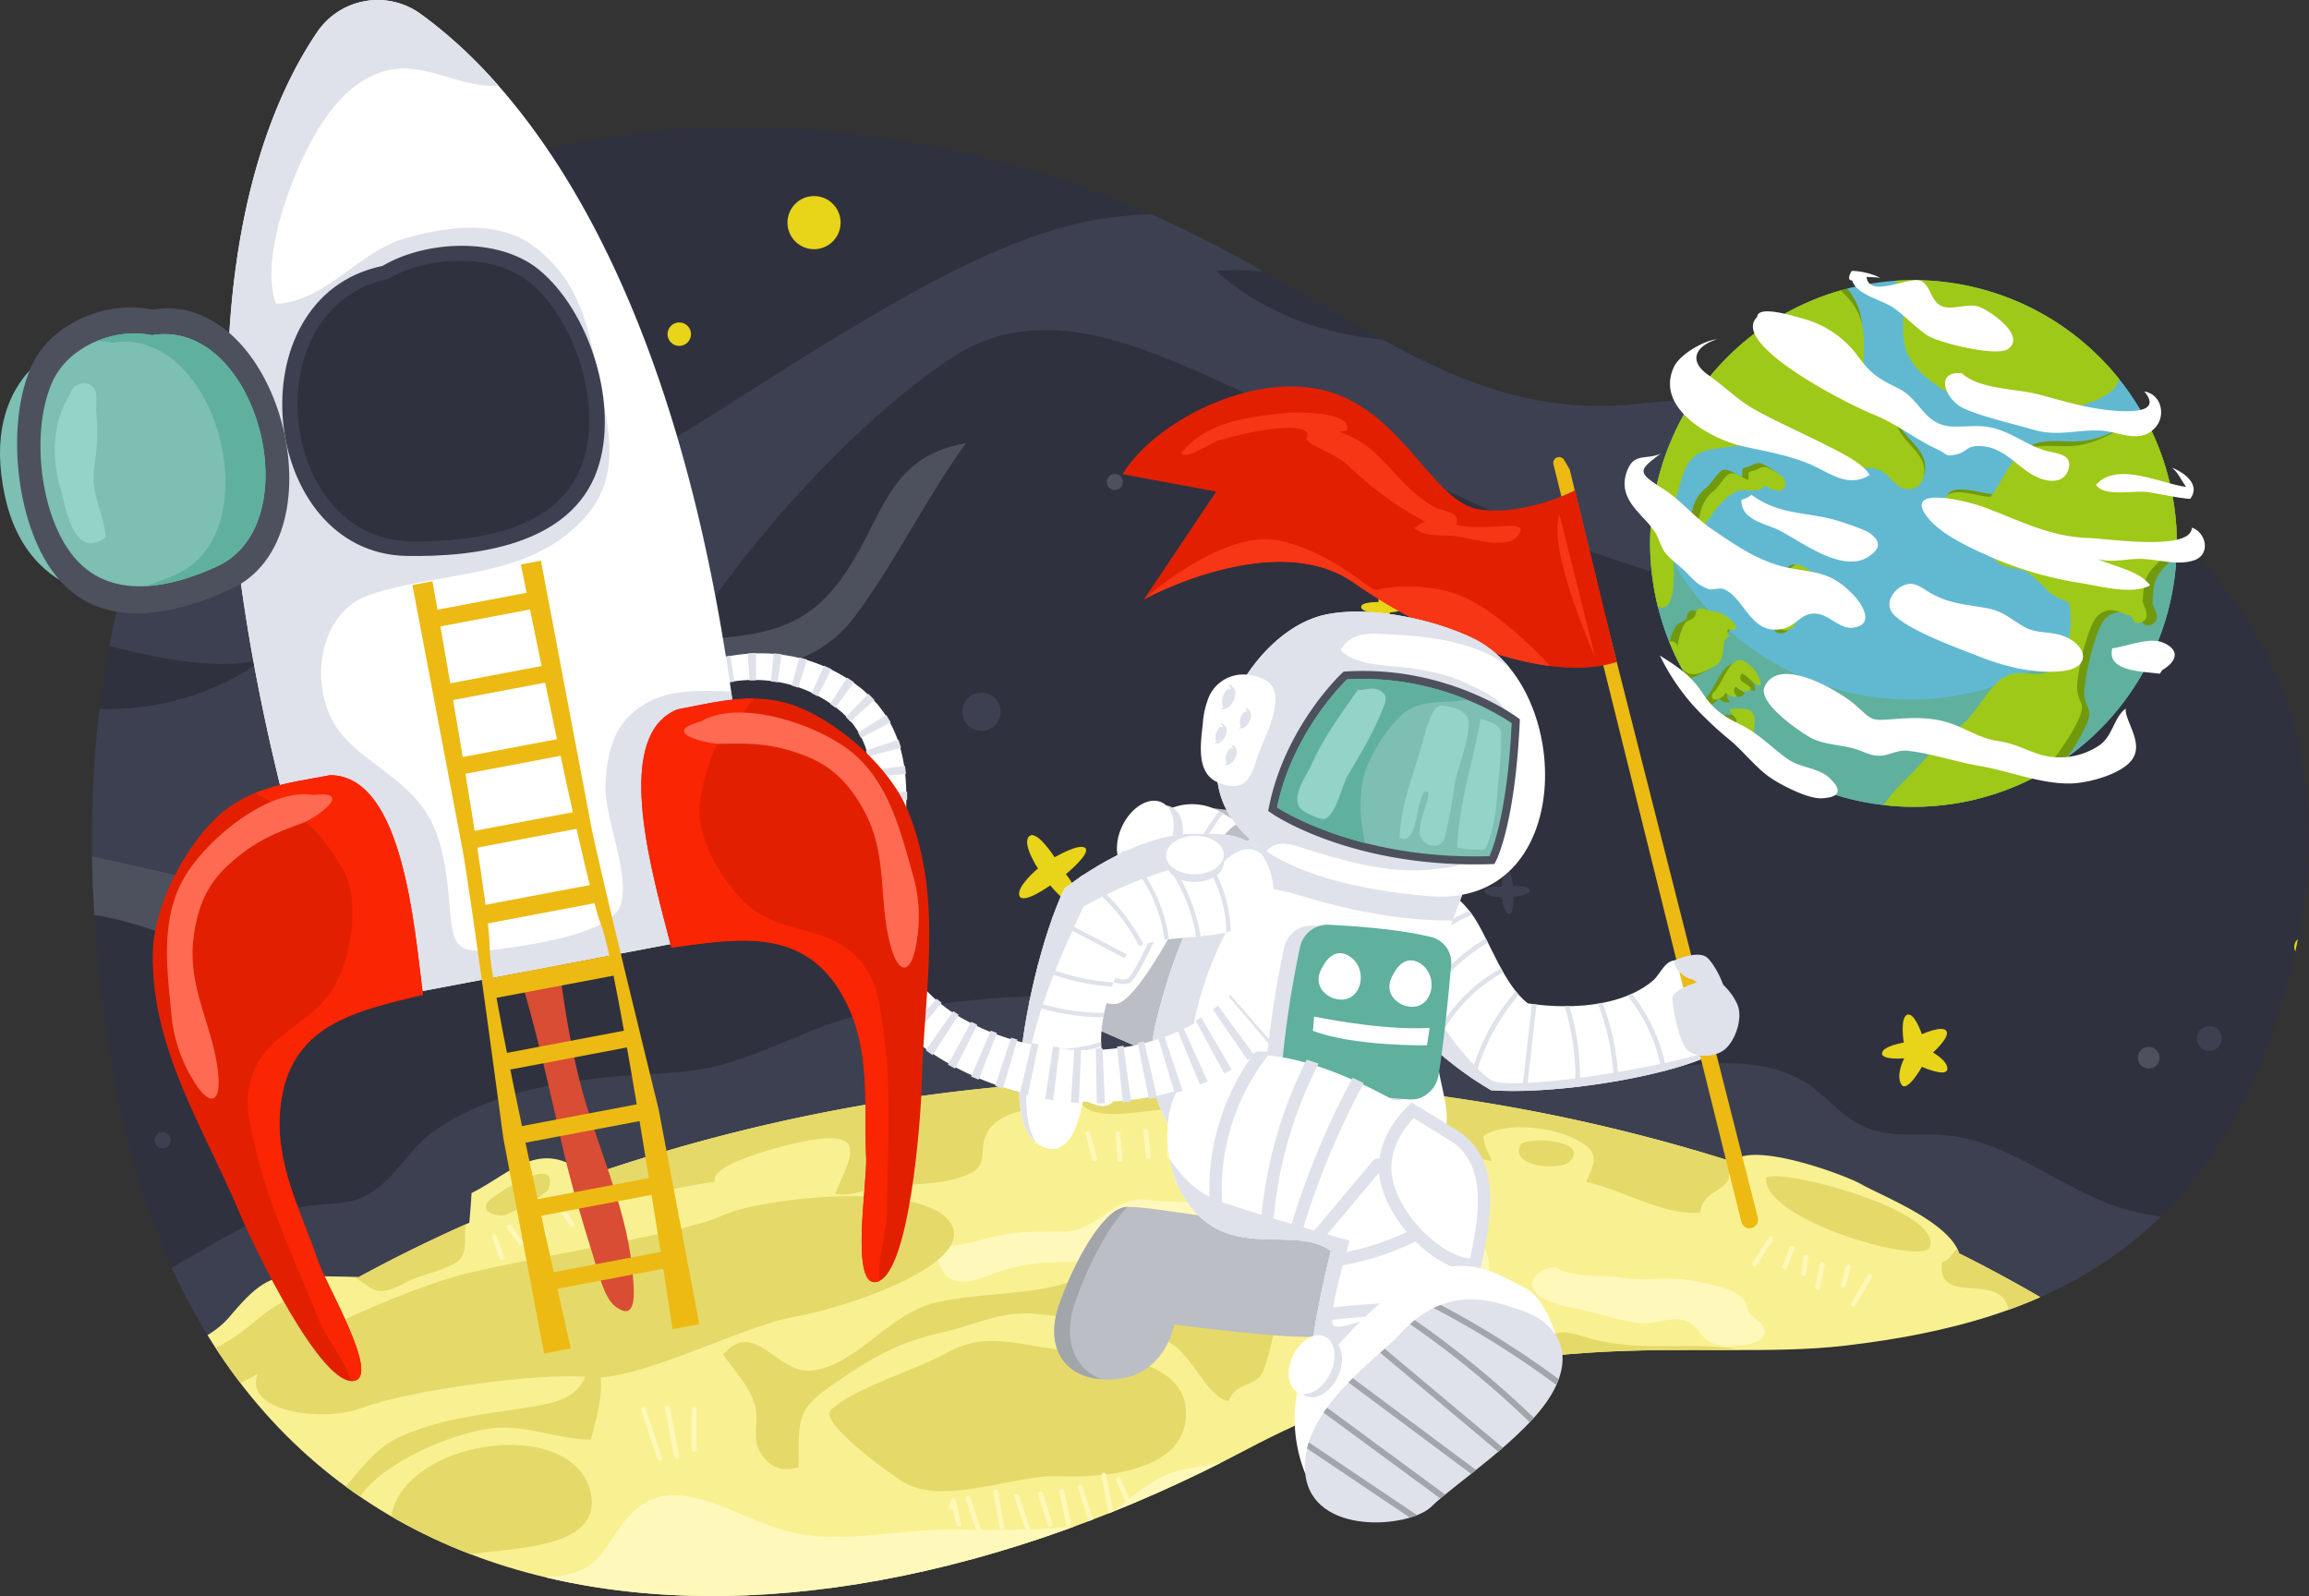 <svg xmlns="http://www.w3.org/2000/svg" width="717" height="495.603"><rect width="100%" height="100%" fill="#333333" stroke="none"/><defs><clipPath id="a"><path d="M5605.261 3234.255c-46.8 5.479-105.705-10.212-185.716 32.16-149.68 79.262-321.016 64.359-352.329-117.8s52.844-311.626 231.078-290.5c130.85 15.509 163.438 92.107 242.639 83.709 147.467-15.633 224.906 66.111 205.332 164.069s-78.782 121.078-141.004 128.362z" transform="translate(-5060.792 -2855.858)" fill="none"/></clipPath></defs><g clip-path="url(#a)" transform="translate(28.538 39.441)"><path d="M92.225 399.86c26.976-6.295 32.906-26.843 67.877-30.484 16.465-1.715 19.3 2.9 35.544 9.11 20.521 7.845 31.905-11.829 41.732-2.845a11.679 11.679 0 014.1 6.873 19.06 19.06 0 00-1.171-1.078c-10.215-8.641-20.744 11.393-41.6 4.251-16.512-5.654-19.545-10.165-35.934-7.894-34.8 4.818-34.937 26.713-67.328 28.158-10.327.46-19.412-1.6-29.623-2.854-.674-.082 6.746 1.349 26.403-3.237z" fill="#fff"/><path fill="#30313e" d="M-102.997-37.065h882.342v496.318h-882.342z"/><path d="M725.48-37.065c-14.987 18.146-56.2 66.288-76.648 72.609-20.9 6.461 49.033-52.143 73.851-72.609h-20.6c-22.258 17.988-42.935 39.66-67.045 53.774-73.926 43.276-144.842 38.664-225.129 21.594-31.571-6.713-61.4-14.392-93.874-10.156-27.712 3.616-57.01 20.477-80.649 34.511-61.3 36.392-124.781 90.151-201.932 70.356-43.31-11.112-96.065-35.811-136.451-11.842v27.6c9.861-5.759 25.063-11.2 43.657-6.614 33.547 8.272 86.855 30.79 112.59 22.978 0 0-24.815 21.139-64.337 14.247-28.849-5.032-71.159 4.382-91.911 9.834v55.1c54.239-20.384 124.087 2.788 180.539-7.407 50.428-9.107 81.687-38.822 108.418-80.094 19.4-29.958 51.185-65.214 80.822-85 21.856-14.593 45.824-8.708 69.458 1.088 80.792 33.486 183.1 108.177 272.7 56.932 38.423-21.977 45.188-62.915 68.291-96.183C688.905 16.84 704.103.479 718.736-14.04c6.842-6.788 13.413-15.255 20.531-23.028zm-376.277 81.8s34.007-4.6 62.5 21.6c-.001-.001-36.306 2.297-62.5-21.6z" fill="#3d4051"/><path d="M-102.997 264.978c32.1-8.071 64.68-23.951 98.871-20.908 38.02 3.383 67.248 36.392 104.779 9.005 29.329-21.4 41.718-58.781 75.047-75.185 21.361-10.514 45.993-5.3 61.428-26.167 12.573-17 22.043-36.715 34.3-53.565-25.778 4.5-25.479 24.946-39.809 43.6-18.759 24.423-42.552 10.729-65.953 25.375-16.235 10.163-23 28.238-36.683 40.543-13.821 12.433-37.236 25.249-55.722 27.873-27.313 3.875-52.449-5.287-78.6-10.1-16.893-3.11-72.145-7.024-97.66 4.938z" fill="#4d515e"/><path d="M-70.018 459.252h806.582c-.507-3.635-1.046-7.016-1.455-9.875-4.177-29.237-29.011-45.408-43.393-69.887-7.362-12.531-13.86-27.323-26.93-34.906-9.688-5.621-22.217-5.375-32.864-8.378-20.366-5.745-35.393-21.237-56.6-23.16-8.663-.785-16.338 1.017-24.624-2.461-8.515-3.573-12.576-11.11-20.952-15.26-19.324-9.574-41.229-1.321-60.973-1.523-39.107-.4-62.451-38.675-102.031-28.675-11.686 2.951-23.225 8.937-35.307 9.335-8.176.268-15.636-3.287-23.677-4.06-19.738-1.9-42.5 1.693-62.059 4.01-17.124 2.029-32.876 11.975-49.578 16.634-11.009 3.071-22.386 2.724-33.548 3.769-19.755 1.848-39.784 5.475-56.226 16.886-7.158 4.967-11.3 13.1-17.746 17.88-7.753 5.755-12.691 4.05-21.864 5.525-16.132 2.594-28.72 11.858-42.979 19.639-13.212 7.21-26.481 10.227-34.2 24.45-6.7 12.354-6.057 24.649-17.528 33.821-13.114 10.487-43.675 25.151-42.066 46.176.009.021.009.04.018.06z" fill="#3d4051"/><path d="M677.068 416.921c-.927-5.961-2.71-11.443-4.885-18.233-3.121-9.749-3.966-12.852-12.083-19.165-6.734-5.238-13.089-7.675-20.6-12.219-9.654-5.838-17.925-2.616-26.911.56q-15.74-9.612-32.749-18.108c-3.24-9.854-23.805-17.719-30.587-21.566-4.752-2.7-33.695-13.535-39.785-6.89a549.244 549.244 0 00-102.783-21.963c-.869-.739-1.546-1.332-1.875-1.672-13.206-13.659-22.055-11.388-40.018-11.385a458.9 458.9 0 00-49.883 2.907c-6.994.762-12.55 1.284-18.139 5.6a19.189 19.189 0 00-2.384 2.232 551.236 551.236 0 00-140.529 28.775 24.816 24.816 0 00-2.417-1.94c-13.061-9.326-22.428 1.736-33.559 7.168-.147 3.078-.433 6.152-.684 9.224q-17.789 7.854-34.4 16.908c-4.57-.275-9.728-.167-11.6-.354-14.891-1.485-19.066 1.58-28.367 12.544-8.978 10.583-23.6 10.308-32.7 19.6-6.972 7.113-6.486 15.1-5.61 23.521a320.662 320.662 0 00-42.245 46.784h752.274a317.673 317.673 0 00-37.481-42.328z" fill="#f9f191"/><path d="M28.866 459.254h628c-5.529-8.83-15.814-15.694-25.776-14.824-10.583.925-20.219 5.2-31.074 5.614-7.878.3-11.257-2.315-18.341-3.652-10.018-1.889-13.207 3.614-22.308 5.663-5.278 1.188-12.548-.114-17.96-.069-14.812.12-28.249 4.111-42.9 1.21-9.493-1.88-17.687-5.933-27.117-8.747-14-4.178-15.653-9.089-24.222-20.315-7.168-9.39-18.591-21.229-30.654-22.644-11.585-1.361-18.943 9.51-29.423 10.763-6.775.81-13.068-1.228-20.052-.069-9.322 1.546-19.121 2.691-28.851 4.87-13.879 3.109-18.638 15.776-33.715 17.512-12.428 1.432-25.706.971-38.252.947-14.916-.029-29.673 3.681-44.669 1.719-20.7-2.708-41.967-24.605-57.341-2.746-6.295 8.95-8.044 14.417-20.433 15.6-9.67.921-19.464 1.119-29.039 1.952-11.339.985-72.409-8.16-85.873 7.216z" fill="#fff8bb"/><path d="M99.534 357.834c3.446-1.537 11.9-3.376 14.5-6.018 2.807-2.854 1.291-7.162 2.128-11.1q-17.238 7.66-33.363 16.446c-.5-.03-1.009-.054-1.518-.077 2.487 1.23 5.286 3.941 7.456 4.292 3.466.559 7.296-1.977 10.797-3.543zM-7.684 448.873c3.055-4.453 5.257-9.531 9.394-12.8 6.433-5.089 13.91-3.024 8.736-12.758-1.843-3.468-3.813-7.445-6.479-10.336a320.256 320.256 0 00-41.7 46.279h21.293c2.545-3.624 6.47-7.051 8.756-10.385zm201.176-121.238c-2.339-5.818 23.646-12.021 29.379-12.99 17.965-3.038 12.93 5.155 7.853 16.623 5.6 1.1 11.727-2.324 17.35-2.635 7.319-.4 16.314-.272 23.217-3.07 8.445-3.424 3.083-8.022 7.3-14.251 2.665-3.94 9.39-6.207 13.724-6.206.676-2.639 1.225-5.437 1.921-8.072A551.745 551.745 0 00155.6 325.197c.065.122.128.244.2.367-.471.508-.32.933-1.384.867 7.281 10.094 28.554 1.8 39.076 1.204zm484.134 89.824a6.479 6.479 0 01-1.487-.325c-3.4-1.959-12.2.856-11.662 6.177.323 3.189 10.155 10.619 13.276 11.137 5.239.868 7.928-4.231 13.664.128 4.1 3.119 6.528 10.344 6.394 15.175-6.85 2.79-14.893.562-22.29.923a39.216 39.216 0 00-.68 8.58h39.7a317.411 317.411 0 00-36.915-41.795zm-84.034-53.674c2.2 2.741 4.542 12.9 3 16.287-2.09 4.6-8.773 4.323-11.3 7.631-7.17 9.369 11.394 9.73 16.036 3.146 2.531-3.59 4.717-11.538 7.066-15.847 1.243-2.279 1.2-3.811 2.89-6.009a6.278 6.278 0 012.473-1.539l-1.167.413q-15.739-9.611-32.749-18.108a10.707 10.707 0 00-.6-1.419c-.162.159-.324.313-.479.483-1.455 1.478-2.13 3.021-4.233 3.76-1.574 12.313 13.976 4.848 19.063 11.202zm-186.911-64.448l-.388-.333c5.835 12.016 16 20.234 28.495 22.092-1.145-2.387-2.487-5.121-2.739-7.742 6.59-4.636 21.031-2.714 27.884.574 9.03 4.331 6.659 7.4 4.114 13.692 11.006 2.208 24.235 10.608 35.368 9.46.709-6.292 6.609-6.116 8.874-10.427-.257.489.263-3.76.541-5.551a549.431 549.431 0 00-102.149-21.765z" fill="#e5d96a"/><path d="M10.451 403.324c-1.248-9.372 6.276-12.621 13.245-16.516 8.9-4.975 16.918-7.888 24.928-14.288 4.311-3.445 14.858-13.375 19.418-6.438 7.2 10.959-23.353 24.573-29.462 27.809-3.615 1.913-27.703 16.531-28.129 9.433zm112.64-69.766c1.962-2.066 22.514-15.49 18.746-3.8-.5 1.556-11.953 7.974-14.022 8.185-4.457.451-8.418-2.871-2.542-5.84zm182.411-36.338c7.848-.364 15.918-4.337 23.8-5.629 7.478-1.225 15.165-1.316 22.659-2 8.605-.787 16.51 1.631 24.922 2.561 6.094.674 18.817 4.375 7.725 9.891-6.9 3.431-17.7.256-25.137.959-8.938.844-17.423 2.242-26.508 2.215-6.709-.019-18.61 3.31-24.421-.73-3.362-2.337-5.864-8.386-3.04-7.267zm138.081 18.899c1.4-2.76 22.021-1.78 15.275 5.141-2.835 2.908-18.761 1.715-15.275-5.141zm76.308 10.172c3.661-3.256 54.656 9.748 50.841 21.466-1.956 6.002-52.214-8.411-50.841-21.466zm103.923 45.784c10.188-2.581 45.7 14.157 40.005 29.8-4.4 12.088-21.674-8.741-26.179-12.333-2.66-2.126-23.184-13.948-13.826-17.467zM92.569 436.028c-1.483-28.629 58.684-37.517 62.516-10.777 2.556 17.828-30.15 15.76-41.381 18.589-7.246 1.825-20.91.706-21.135-7.812z" fill="#e5d96a"/><path d="M40.243 433.847c6.208 8.388 18.165 11.178 27.987 11.627 14.494.663 8.381-8.644 14.325-19.053 6.487-11.357 29.579-21.135 41.989-22.37 10.783-1.073 20.8 3.646 30.416 3.524 1.441-6.307 6.583-21.2-.492-25.271-1 12.092-8.981 13.643-19.729 15.385-13.483 2.185-27.021 3.287-39.717 9.333-13.134 6.254-18.788 24.326-32.291 27.769-6.564 1.673-17.911-1.24-22.488-.944zm189.387-35.643c7.291-6.783 26.577-12.347 35.641-17.474 11.5-6.5 20.731-3.079 32.725-1.371 11.909 1.695 40.753 1.635 41.732 19.046 1.084 19.272-26.054 21.147-39.289 20.543-14.079-.64-36.3 9.675-49.03 1.48-4.341-2.792-26.294-18.609-21.779-22.224zm240.694-5.552c16.1 9.348 26.223-2.851 36.96 3.654 8.572 5.192 12.956 10.347 23.244 12.393 10.852 2.159 38.71 11.066 29.2 28.132-6.257 11.222-28.466 6.6-38.859 5.667-14.073-1.268-28.309-.031-42.317-1.678-14.97-1.759-23.711-14.507-27.566-26.134-5.338-16.083 9.991-27.745 19.338-22.034z" fill="#e5d96a"/><path d="M219.455 416.131c0-16.017-.606-17.957 11.678-26.379 11.455-7.853 19.357-12.417 33.113-15.5 10.457-2.344 18.2-6.894 29.609-5.652 11.134 1.213 30.032 3.853 40.159 8.53 7.533 3.479 12.431 17.843 19 18.48 1.854-5.594 7.606-4.4 10.143-8.261 1.553-2.365 3.608-11.811 4.338-14.846 1.968-8.176 1.628-4.2-2.687-8.652-2.688-2.775-7.011-6.139-9.691-8.691-6.288 14.772-30.552 22.346-26.314.065-8.876-1.51-18.744 1.5-26.5 3.841-12.4 3.746-26.9 2.879-40.163 5.949-14.763 3.418-24.256 19.079-38.108 21.1-11.3 1.647-17.961-16.505-28.016-4.96 3.6 5.333 8.069 9.5 9.907 15.885 1.117 3.875-.579 9.568.886 13.005 2.22 5.207 6.939 8.187 12.646 6.086zm223.862-26.074c6.08-8.708 19.979-7.763 29.6-7.271 12.506.639 27.562-2.585 39.579 1.028 6.521 1.96 11.267 7.225 17 10.451 7.833 4.406 16.44 6.548 24.956 9.3 8.152 2.633 13.853 4.82 17.889 12.634 2.366 4.582 1.665 10.323 3.888 14.368 5.1 9.286 26.612 9.685 37.3 8.128-3.166-7.915-19-10.224-25.287-16.429-5.711-5.637-5.556-14.193-10.5-20.3-4.33-5.343-12.239-9.282-18.724-11.427-13.938-4.613-29.95-6.556-44.108-10.134-16.089-4.066-32.82.519-49.724-4.251-7.916-2.234-8.143-2.842-15.657.175-5.583 2.242-6.275 5.822-13.324 3.5-1.311 4.892 1.084 8.66 7.112 10.228z" fill="#e5d96a"/><path d="M332.833 445.686c-10.124-14.176 21.054-11.881 27.156-12.6 9.66-1.134 18.128-7.191 28.082-7.8 12.188-.741 64.594 4.455 58.959 26.039-14.583 4.018-27.822-.922-42.507-.873-13.337.044-27.519.172-40.889.991-4.552.287-37.537 8.396-30.801-5.757z" fill="#f9f191"/><path d="M454.478 354.117c5.9 3.571 13.912 2.116 20.375 3.174 7.938 1.3 14.2-.588 22.329 1.015 4.637.914 11.743 1.99 15.186 5.248 1.9 1.8 1.18 2.887 2.231 4.546 1.029 1.621 3.475 2.761 4.284 4.181 3.236 5.681-8.111 6.857-13.488 5.953-6.286-1.057-5.552-5.813-10.673-7.586-4.048-1.4-9.155 1.1-13.61.771-4.891-.364-10.427-2.129-15.407-3.45-5.576-1.479-18.124-2.749-18.436-8.528-.143-2.676 3.172-5.248 7.209-5.324zm-190.776-6.609c5.88.175 12.121-1.956 17.97-3.287 7.319-1.665 13.526-.941 20.815-1.277 9.963-.459 14.388-10.727 24.7-9.833 12.69 1.1 21.578 1.338 34-2.94 13.822-4.758 20.688-2.055 33.7 1.957 11.259 3.473 22.73 1.576 32.62 9.982 14.861 12.631 1.093 30.722-14.28 23.12-26.384-13.046-58.889-21.57-88.18-16.889-7.8 1.248-15.013 4.042-22.989 4.125-8.7.091-14.7.748-23.14 3.984-7.909 3.032-14.183 4.154-16.714-6.149.391-1.37.612-.055 1.498-2.793zm257.017-2.694q-2.542 4-5.086 7.995c-.5.791.752 1.521 1.254.733l5.086-7.994c.5-.792-.752-1.521-1.254-.734zm6.464 3.085q-1.091 2.906-2.18 5.813c-.33.877 1.075 1.256 1.4.387q1.092-2.907 2.181-5.814c.328-.877-1.077-1.256-1.4-.387zm4.361 2.908l-.727 5.087c-.13.915 1.27 1.311 1.4.387q.363-2.544.728-5.087c.13-.916-1.271-1.311-1.4-.387zm5.087 2.18l-1.454 7.267c-.182.913 1.218 1.3 1.4.386q.725-3.635 1.453-7.267c.183-.914-1.217-1.3-1.4-.386zm7.992.726q-.724 2.908-1.452 5.814a.727.727 0 001.4.386l1.454-5.814a.728.728 0 00-1.4-.386zm6.781 2.831q-2.565 4.348-5.13 8.7a.727.727 0 001.255.734l5.13-8.695a.727.727 0 00-1.255-.734zm69.862 35.98l-5.814 4.36c-.739.555-.017 1.817.734 1.256l5.813-4.361c.739-.554.016-1.817-.733-1.254zm4.941 5.2l-5.088 5.087a.727.727 0 001.028 1.028l5.087-5.087a.727.727 0 00-1.028-1.028zm3.519 3.054q-1.816 2.544-3.634 5.087c-.544.762.716 1.489 1.255.734l3.634-5.087c.545-.762-.715-1.49-1.255-.734zm4.287 2.355l-1.454 5.814a.727.727 0 001.4.386l1.454-5.814a.727.727 0 00-1.4-.386zm5.658 3.611l-.689 5.093c-.123.915 1.278 1.311 1.4.386l.689-5.092c.124-.915-1.276-1.312-1.4-.387zm6.098 2.95l-.729 4.36c-.153.916 1.248 1.308 1.4.387q.363-2.181.728-4.361c.153-.915-1.247-1.309-1.4-.386zm-162.325-23.075l.646 8.727c.068.927 1.522.934 1.453 0q-.321-4.363-.645-8.727c-.069-.928-1.522-.935-1.454 0zm7.377-.736v7.268a.728.728 0 001.454 0v-7.268a.728.728 0 00-1.454 0zm6.544 0l-.727 6.541c-.1.928 1.351.92 1.453 0l.727-6.541c.1-.928-1.351-.921-1.453 0zm7.418 1.289l-1.461 6.538c-.2.912 1.2 1.3 1.4.387l1.462-6.539c.2-.911-1.2-1.3-1.4-.386zm7.256 2.914l-2.206 7.26a.728.728 0 001.4.386l2.205-7.259a.727.727 0 00-1.4-.387zm7.876 4.325q-1.452 4-2.906 7.994c-.32.881 1.084 1.26 1.4.387l2.906-7.995c.32-.881-1.083-1.26-1.4-.386zm7.341 3.46q-1.452 3.271-2.907 6.54c-.376.848.875 1.588 1.254.734l2.907-6.541c.376-.847-.875-1.588-1.255-.733zm7.923 4.534l-2.181 5.813c-.329.877 1.076 1.256 1.4.387l2.18-5.814c.33-.877-1.075-1.256-1.4-.386zm6.007 2.222l-1.555 7.245c-.2.912 1.205 1.3 1.4.387l1.556-7.246c.2-.912-1.205-1.3-1.4-.386zm5.619 2.139l-.726 5.087c-.131.915 1.27 1.31 1.4.387l.727-5.088c.13-.914-1.271-1.31-1.4-.386zm-238.276-94.115l2.16 8a.727.727 0 001.4-.387l-2.16-8a.727.727 0 00-1.4.387zm9.328-.169l.726 8c.084.924 1.539.932 1.454 0l-.726-8c-.084-.924-1.539-.932-1.454 0zm8.72-.726l.726 7.994c.085.924 1.54.933 1.455 0q-.365-4-.727-7.994c-.084-.924-1.539-.932-1.454 0zm7.268.727v7.268a.727.727 0 001.454 0v-7.268a.727.727 0 00-1.454 0zm6.671.014l-.727 6.541c-.1.928 1.351.92 1.454 0l.727-6.541c.1-.928-1.352-.921-1.454 0zm6.411-.014q.362 3.271.726 6.541c.1.919 1.557.93 1.454 0l-.727-6.541c-.1-.919-1.557-.93-1.453 0zm6.417.963l2.135 7.281a.727.727 0 001.4-.386q-1.066-3.641-2.134-7.281a.727.727 0 00-1.4.386zm8.737-.486l2.779 5.155c.445.824 1.7.091 1.255-.733q-1.391-2.577-2.78-5.155c-.444-.824-1.7-.091-1.255.734zm9.729-3.396l.672 9.452c.065.928 1.519.935 1.453 0l-.672-9.452c-.065-.928-1.52-.935-1.453 0zm5.639.012v7.994a.727.727 0 001.454 0v-7.994a.727.727 0 00-1.454 0zm5.307.843l1.431 3.643c.338.861 1.744.486 1.4-.387l-1.431-3.643c-.338-.86-1.744-.486-1.4.387zm-258.477 34.338l2.313 6.493c.312.875 1.717.5 1.4-.387l-2.313-6.493c-.312-.875-1.717-.5-1.4.386zm4.725-2.836l3.634 5.088c.539.754 1.8.029 1.255-.734q-1.816-2.544-3.634-5.087c-.539-.754-1.8-.03-1.255.733zm7.87-2.089l3.412 4.527c.557.738 1.819.015 1.256-.733l-3.413-4.528c-.556-.738-1.818-.014-1.255.734zm8.756-2.941l2.91 4.359c.517.774 1.777.047 1.255-.734l-2.909-4.359c-.518-.774-1.777-.048-1.255.734zm-126.053 77.98l3.806 5.7c.518.774 1.777.047 1.255-.734l-3.806-5.7c-.518-.774-1.776-.047-1.255.733zm6.307-1.552l5.091 5.812c.617.7 1.642-.326 1.027-1.028l-5.09-5.812c-.617-.705-1.642.327-1.028 1.028zm8.839-5.928q2.893 2.921 5.789 5.84a.727.727 0 001.027-1.028l-5.787-5.839a.727.727 0 00-1.028 1.027zm6.459-3.55l5.087 5.087a.727.727 0 001.028-1.028l-5.087-5.087a.727.727 0 00-1.028 1.028zm6.323-6.613l4.313 5.848c.548.745 1.812.021 1.255-.734l-4.313-5.848c-.549-.745-1.812-.021-1.255.734zm9.461-3.881a6.372 6.372 0 006.533 4.894c.929-.058.935-1.512 0-1.454a4.926 4.926 0 01-5.131-3.826c-.208-.912-1.61-.526-1.4.386zm7.364-4.648l4.293 3.71c.7.609 1.737-.415 1.028-1.027l-4.294-3.711c-.705-.609-1.738.415-1.028 1.028zm6.636-6.297l7.16 4.53c.793.5 1.523-.755.734-1.255l-7.16-4.53c-.793-.5-1.523.756-.734 1.255zm7.347-7.366l5.112 2.862a.727.727 0 00.733-1.255l-5.112-2.862c-.817-.457-1.551.8-.733 1.255zm2.987-4.513l2.907 1.454c.835.417 1.571-.836.733-1.255l-2.907-1.454c-.835-.417-1.571.837-.734 1.255zm186.154 58.35l.765-2.071h-1.4l1.647 7.239c.208.911 1.609.526 1.4-.386l-1.647-7.24c-.172-.754-1.172-.624-1.4 0l-.765 2.071c-.325.879 1.08 1.257 1.4.386zm3.918-2.826l3.633 10.9c.294.883 1.7.5 1.4-.386l-3.634-10.9c-.294-.883-1.7-.5-1.4.386zm8.56-2.152l1.914 10.948c.161.919 1.562.53 1.4-.386l-1.914-10.948c-.16-.92-1.561-.53-1.4.386zm6.53 1.483l3.687 10.883c.3.881 1.7.5 1.4-.387l-3.686-10.883c-.3-.881-1.7-.5-1.4.386zm7.438-.785l2.907 9.448c.275.892 1.678.511 1.4-.386l-2.907-9.447c-.274-.892-1.677-.512-1.4.386zm6.54-.726l2.181 10.174c.2.915 1.6.527 1.4-.386l-2.181-10.175c-.2-.914-1.6-.527-1.4.386zm5.744-1.431l3.308 10.279c.286.887 1.689.508 1.4-.386l-3.308-10.279c-.285-.887-1.689-.508-1.4.386zm7.338-3.656l2.181 11.628c.172.918 1.574.529 1.4-.386l-2.18-11.628c-.172-.918-1.574-.529-1.4.387zm4.585 1.561l2.862 6.56c.373.855 1.625.116 1.255-.733q-1.43-3.281-2.862-6.56c-.373-.856-1.625-.116-1.255.733zm-147.539-21.98l5.048 15.274c.292.885 1.7.505 1.4-.386l-5.047-15.275c-.293-.884-1.7-.505-1.4.386zm7.394-.44l2.95 15.111c.18.917 1.581.529 1.4-.387l-2.951-15.11c-.178-.917-1.58-.53-1.4.386zm8.355.317v12.354a.727.727 0 001.454 0v-12.354a.728.728 0 00-1.454 0zm22.529-62.499v4.36a.728.728 0 001.454 0v-4.36a.727.727 0 00-1.454 0z" fill="#fff8bb"/><g transform="translate(-79.579 -23.068)"><path d="M81.686 8.451S82.781 0 85.517 0s4.2 8.513 4.2 8.513 5.837-3.223 8.208-1.217-5.837 7.6-5.837 7.6 5.655 10.154 1.46 10.032-7.662-6.08-7.662-6.08-3.831 7.662-6.02 6.08.913-9.059.913-9.059-8.573-3.526-8.208-6.506 9.115-.912 9.115-.912zm547.648 6.79s-2.505-6.426-.562-7.489 6.285 4.416 6.285 4.416 2.893-4.555 5.356-4.051-1.193 7.664-1.193 7.664 7.958 5.014 4.933 6.557-7.8-1.342-7.8-1.342.255 6.927-1.913 6.655-2.871-6.787-2.871-6.787-7.457.825-8.355-1.433 6.12-4.19 6.12-4.19zm18.498 289.535s6.421-2.915 7.614-.991-4.159 6.662-4.159 6.662 4.813 2.7 4.434 5.243-7.89-.792-7.89-.792-4.677 8.4-6.42 5.4.936-8.039.936-8.039-7.058.646-6.9-1.583 6.769-3.309 6.769-3.309-1.257-7.567 1-8.609 4.616 6.018 4.616 6.018z" fill="#e8d418"/><path d="M43.292 39.568s3.2-6.155 5.295-5.389.825 7.683.825 7.683 5.365-.83 6.616 1.368-6.591 4.177-6.591 4.177 1.481 9.347-1.692 8.08-4.156-6.794-4.156-6.794-5.074 4.786-6.306 2.964 3.234-6.672 3.234-6.672-5.568-5.1-4.455-7.273 7.23 1.856 7.23 1.856z" fill="#3d4051"/><path d="M317.603 228.776s2.342-4.5 3.873-3.941.6 5.619.6 5.619 3.923-.607 4.838 1-4.819 3.054-4.819 3.054 1.083 6.835-1.238 5.908-3.039-4.968-3.039-4.968-3.71 3.5-4.611 2.167 2.366-4.879 2.366-4.879-4.073-3.727-3.258-5.318 5.288 1.358 5.288 1.358zM97.447 69.326s1.012-3.54 2.181-3.364 1.243 3.906 1.243 3.906 2.7-1 3.585.01-2.983 2.87-2.983 2.87 1.761 4.7-.023 4.38-2.881-3.091-2.881-3.091-2.13 3.026-2.963 2.209.972-3.811.972-3.811-3.435-2.058-3.087-3.308 3.956.199 3.956.199zm723.356 81.359s2.253-7.883 4.856-7.491 2.77 8.7 2.77 8.7 6.016-2.228 7.984.021-6.644 6.394-6.644 6.394 3.924 10.471-.051 9.754-6.416-6.884-6.416-6.884-4.742 6.739-6.6 4.921 2.167-8.488 2.167-8.488-7.65-4.585-6.876-7.367 8.81.44 8.81.44z" fill="#e8d418"/><path d="M774.937 336.754s.466-7.661 2.485-7.972 2.795 7.972 2.795 7.972 6.833-.621 7.919 1.759-7.764 3.261-7.764 3.261.31 8.7-2.174 8.178-3.261-7.971-3.261-7.971-7.763-.052-8.229-2.744 8.229-2.483 8.229-2.483z" fill="#3d4051"/><path d="M398.908 28.273s.556-9.141 2.965-9.512 3.335 9.512 3.335 9.512 8.152-.741 9.45 2.1-9.264 3.891-9.264 3.891.371 10.376-2.594 9.759-3.892-9.511-3.892-9.511-9.265-.062-9.82-3.274 9.82-2.965 9.82-2.965zm-20.382 221.559s7.9-4.624 9.553-2.829-6.048 8.063-6.048 8.063 5.152 6.362 3.513 9.021-8.388-5.533-8.388-5.533-8.416 6.081-9.551 3.274 5.738-8.524 5.738-8.524-5.1-7.733-2.743-9.982 7.926 6.51 7.926 6.51zM54.297 379.987s.3-4.982 1.616-5.184 1.817 5.184 1.817 5.184 4.443-.4 5.15 1.144-5.049 2.121-5.049 2.121.2 5.655-1.414 5.318-2.121-5.183-2.121-5.183-5.049-.034-5.353-1.784 5.354-1.616 5.354-1.616z" fill="#e8d418"/><path d="M517.439 258.832s.3-4.982 1.617-5.184 1.817 5.184 1.817 5.184 4.443-.4 5.149 1.144-5.049 2.12-5.049 2.12.2 5.656-1.414 5.319-2.121-5.184-2.121-5.184-5.048-.033-5.352-1.784 5.353-1.615 5.353-1.615z" fill="#3d4051"/><path d="M479.072 170.585s.3-4.982 1.616-5.184 1.818 5.184 1.818 5.184 4.443-.4 5.148 1.145-5.048 2.12-5.048 2.12.2 5.655-1.414 5.318-2.12-5.184-2.12-5.184-5.049-.033-5.353-1.784 5.353-1.615 5.353-1.615z" fill="#e8d418"/><path d="M221.947 12.649s.3-4.982 1.615-5.184 1.818 5.184 1.818 5.184 4.443-.4 5.15 1.145-5.049 2.121-5.049 2.121.2 5.655-1.414 5.318-2.12-5.184-2.12-5.184-5.05-.034-5.352-1.784 5.352-1.616 5.352-1.616z" fill="#4d515e"/><path d="M45.848 303.738s3.595-3.461 4.7-2.721-2.172 5.046-2.172 5.046 3.543 2.711 3.015 4.329-5.152-1.859-5.152-1.859-3.68 4.3-4.641 2.957 1.949-5.25 1.949-5.25-3.693-3.443-2.731-4.937 5.032 2.435 5.032 2.435z" fill="#3d4051"/><path d="M810.474 37.365s6.257-6.023 8.176-4.735-3.78 8.78-3.78 8.78 6.166 4.717 5.248 7.533-8.965-3.233-8.965-3.233-6.4 7.48-8.077 5.145 3.391-9.137 3.391-9.137-6.426-5.992-4.751-8.59 8.758 4.237 8.758 4.237z" fill="#4d515e"/><circle cx="8.249" cy="8.249" r="8.249" transform="translate(295.567 44.509)" fill="#e8d418"/><circle cx="3.645" cy="3.645" r="3.645" transform="rotate(-76.64 147.152 -110.65)" fill="#3d4051"/><circle cx="2.302" cy="2.302" r="2.302" transform="translate(170.454 30.864)" fill="#e8d418"/><circle cx="3.645" cy="3.645" r="3.645" transform="translate(258.326 83.747)" fill="#e8d418"/><circle cx="3.645" cy="3.645" r="3.645" transform="translate(561.632 51.578)" fill="#e8d418"/><path d="M399.715 133.284a2.494 2.494 0 11-2.494-2.494 2.494 2.494 0 012.494 2.494z" fill="#4d515e"/><circle cx="2.686" cy="2.686" r="2.686" transform="translate(485.788 39.169)" fill="#3d4051"/><circle cx="4.029" cy="4.029" r="4.029" transform="rotate(-76.7 361.908 -443.696)" fill="#3d4051"/><circle cx="3.453" cy="3.453" r="3.453" transform="rotate(-80.783 464.826 -439.13)" fill="#3d4051"/><circle cx="5.947" cy="5.947" r="5.947" transform="rotate(-79.586 300.134 -104.723)" fill="#3d4051"/><path d="M104.034 337.691a2.494 2.494 0 11-2.494-2.494 2.494 2.494 0 012.494 2.494z" fill="#3d4051"/><circle cx="6.139" cy="6.139" r="6.139" transform="translate(1.201 313.588)" fill="#e8d418"/><circle cx="2.686" cy="2.686" r="2.686" transform="translate(0 102.757)" fill="#3d4051"/><path d="M81.676 116.656a3.261 3.261 0 11-3.262-3.261 3.261 3.261 0 013.262 3.261zm741.616 141.819a2.251 2.251 0 11-2.251-2.251 2.251 2.251 0 012.251 2.251z" fill="#4d515e"/><path d="M816.493 346.955a2.894 2.894 0 11-2.9-2.893 2.894 2.894 0 012.9 2.893z" fill="#3d4051"/><circle cx="3.376" cy="3.376" r="3.376" transform="rotate(-45 733.441 -705.22)" fill="#4d515e"/><circle cx="3.859" cy="3.859" r="3.859" transform="translate(733.213 302.26)" fill="#3d4051"/><circle cx="3.215" cy="3.215" r="3.215" transform="translate(763.455 274.471)" fill="#e8d418"/><circle cx="4.796" cy="4.796" r="4.796" transform="rotate(-76.718 666.568 -305.952)" fill="#e8d418"/><path d="M11.395 405.278a2.11 2.11 0 11-2.11-2.11 2.111 2.111 0 012.11 2.11z" fill="#e8d418"/><circle cx="3.658" cy="3.658" r="3.658" transform="rotate(-76.717 16.237 10.76)" fill="#e8d418"/></g><path d="M62.548 265.351c-2.95 0-10.323-.54-15.712-5.514-3.976-3.669-5.992-8.859-5.992-15.426a23.083 23.083 0 019.142-18.576c5.922-4.7 14.453-7.523 24.672-8.15 13.007-.8 24.787-11.556 30.689-21.862 2.895-5.052 3.95-11.8 4.972-18.319 1.8-11.471 3.833-24.472 17.727-25 15.063-.581 20.248 17.96 20.461 18.75l-5.767 1.564c-.04-.147-4.173-14.73-14.467-14.344-8.562.326-10.089 7.428-12.051 19.955-1.105 7.058-2.249 14.356-5.69 20.364-6.7 11.7-20.279 23.921-35.507 24.856-17.4 1.069-28.205 9.025-28.205 20.764 0 4.831 1.37 8.544 4.068 11.036 4.761 4.394 12.765 3.86 13.854 3.9a59.522 59.522 0 00-2.194 6.002z" fill="#fff"/><path d="M142.961 172.756c-.008-.03-.061-.22-.164-.537l5.25-1.69c.161.5.236.783.236.783zm-85.7 91.851c-.5-.1-1-.212-1.492-.338l1.375-5.341c.385.1.782.189 1.18.267zm-6.813-2.438a19.601 19.601 0 01-1.363-.841l3.092-4.566c.31.21.635.41.967.6zm-5.645-4.945a17.815 17.815 0 01-.9-1.357l4.734-2.828c.188.317.394.626.61.92zm-3.064-6.768c-.118-.492-.221-1-.308-1.524l5.439-.912c.066.4.145.785.233 1.156zm4.865-6.86l-5.509-.235c.022-.515.06-1.031.114-1.538l5.483.583c-.042.39-.071.79-.088 1.189zm1.069-5.388l-5.167-1.929c.182-.486.382-.971.6-1.441l5.019 2.284c-.164.354-.314.721-.452 1.085zm2.719-4.752l-4.295-3.46c.321-.4.659-.792 1-1.17l4.067 3.725c-.263.292-.523.592-.771.905zm4.1-3.831l-3.2-4.488c.4-.289.824-.573 1.246-.844l2.977 4.643c-.344.22-.686.452-1.018.688zm5.059-2.825l-2.2-5.059q.667-.289 1.361-.561l2 5.138q-.582.232-1.156.481zm5.629-1.9l-1.366-5.344q.7-.177 1.409-.338l1.208 5.382c-.418.091-.835.19-1.246.297zm5.938-1.115l-.695-5.471c.468-.059.943-.114 1.422-.164l.569 5.485q-.65.065-1.291.147zm6.4-.619l-.776-5.46c.405-.057.816-.125 1.224-.2l1.023 5.418c-.487.088-.983.17-1.47.239zm6.721-1.676l-1.85-5.195q.593-.211 1.178-.447l2.054 5.117q-.684.278-1.381.523zm6.226-2.855l-2.7-4.807c.37-.209.739-.424 1.1-.645l2.862 4.714q-.624.377-1.261.735zm5.65-3.747l-3.361-4.372q.513-.395 1.015-.8l3.478 4.279q-.558.448-1.131.89zm5.064-4.423l-3.873-3.926q.464-.458.912-.924l3.972 3.825q-.495.514-1.009 1.022zm4.493-4.983l-4.3-3.448q.41-.51.8-1.025l4.389 3.34q-.434.564-.888 1.13zm3.882-5.5l-4.7-2.889q.343-.556.659-1.106l4.781 2.748q-.352.62-.738 1.247zm3.03-6.238l-5.184-1.881q.215-.593.411-1.2l5.249 1.692q-.225.702-.474 1.388zm1.834-6.5l-5.386-1.183q.141-.644.271-1.293l5.407 1.088q-.139.701-.289 1.392zm1.19-6.444l-5.443-.878.213-1.341 5.448.859q-.105.683-.215 1.364zm1.006-6.289l-5.437-.926c.08-.462.159-.923.243-1.378l5.426.985q-.116.658-.229 1.323zm1.25-6.009l-5.328-1.421q.191-.719.4-1.411l5.275 1.608c-.117.405-.232.813-.344 1.228zm23.183-.543c-.18-.362-.375-.734-.583-1.111l4.829-2.664c.237.429.47.872.69 1.315zm-21.157-4.767l-4.811-2.7c.268-.477.552-.937.846-1.368l4.555 3.108c-.199.306-.399.627-.587.964zm18.064-.076a18.338 18.338 0 00-.789-.892l4.011-3.784c.346.366.69.756 1.023 1.159zm-4.051-3.507a11.01 11.01 0 00-.976-.492l2.228-5.044c.494.219.988.467 1.468.739zm-10.706-.018l-2.859-4.715a13.8 13.8 0 011.51-.791l2.251 5.034a8.129 8.129 0 00-.899.477zm4.776-1.339l-.318-5.506a15.688 15.688 0 011.627-.019l-.192 5.511c-.27-.01-.545-.01-.826 0-.099.005-.194.013-.287.019z" fill="#dfe2ea"/></g><g transform="translate(478.564 53.126)"><circle cx="81.76" cy="81.76" r="81.76" transform="rotate(-45 139.573 57.813)" fill="#61b9d1"/><path d="M196.352 102.586c-.143.495-.284.99-.435 1.483a84.905 84.905 0 01-161.553 2.457 81.767 81.767 0 10161.988-3.94z" fill="#60b09e"/><g fill="#70990d"><path d="M75.426 130.644c4.622 1.021 5.313-4.015 9.016-4.551a14.737 14.737 0 00-7.516-4.379l1.525.468c-3.561.289-4.278 5.673-3.025 8.462zM37.458 91.652a81.371 81.371 0 00-1.188 43.689c2.512-2.792 2.064-11.689 1.843-14.78-.744-10.363-.324-18.005 3.494-28.262 2.933-7.88 8.367-7.127 16.35-8.343 6.994-1.065 19.2.141 25.516 2.468 3.073 1.132 5.182 3.22 8.7 4.314 4.175 1.3 8.03-.4 11.69.591 3.973 1.078 5.736 6.173 9.507 6.5 4.961.432 6.633-3.974 5.6-7.982-1.059-4.109-6.291-7.508-8.15-11.614-1.2-2.65-.662-4.306-2.631-7.067-1.4-1.964-4.088-2.985-5.546-4.953-4.463-6.02-2.4-11.283-3.011-18.426a19.372 19.372 0 00-4.6-11.292 81.708 81.708 0 00-57.574 55.157zm106.299 67.919c-4.425 3.6-7.646 10.4-12.257 14.5-4.9 4.346-10.025 8.552-14.31 13.528-2.188 2.54-6.041 5.961-8.929 9.471a81.763 81.763 0 0055.065-15.04 55.971 55.971 0 006.117-10.456c2.051-5-.575-4.543-.769-9.235-.174-4.247 3.274-20.407 6.663-23.522 4.2-3.857 7.7-.479 10.078-.165 1.455.191 1.175 3.112 3.6 2.346 4.366-1.376.663-5.867.827-7.107.52-3.912-.33-6.46 3.436-10.653 1.413-1.575 2.773-2.918 4.049-4.142a81.694 81.694 0 00-10.421-43.51c-4.777 3.183-9.587 6.15-15.687 7.678-5.395 1.352-9.791.2-15.045.768-8.614.934-10.466 9.867-15.5 16.268-3.583.329-15.986-5.157-15.027 3.335.5 4.453 10.538 5.485 13.2 9.7 2.346 3.71.273 5.607 4.8 8.615 2.573 1.709 6.417 1.239 8.964 2.878 5.111 3.29 6.545 7.81 13.265 9.432 1.5 5.569.595 14.474-2.647 19.255-5.624 8.295-12.576.443-19.472 6.056z"/><path d="M56.392 92.843c-1.576.553-3.613 4.353-5.234 5.6-4.56 3.507-4.293 8.382-5.861 13.289a3.134 3.134 0 011.7-.011c2.669-4.548 6.09-10.166 11.042-12.91 3.024-1.677 7.307.87 9.439-2 2.116.475 5.426 3.368 6.746.045 1.006-2.529-2.755-4.458-4.724-5.53-2.2-1.2-2.812-.58-4.881.373-.763.351-1.614.207-2.071.831-.251.343.05 1.759-.251 2.364-1.585-.434-4.13-2.674-5.905-2.051zm23.807 41.355c.313-4.227-2.2-2.023-4.627-1.432-.657.471.148 1.244-.263 2.38-.66 1.826-2.571 2.991-3.1 4.87-1.09 3.862 3.177 4.522 4.979 2.048.761-1.047.972-3.133 1.592-4.357.671-1.332 1.308-2.028 1.419-3.509zm-34.724 23.421c1.736-.253 3.548-1.276 5.619-2.306 2.356-1.171 2.878-2.761 3.171-5.454.355-3.269-.112-2.892 2.1-4.567a1.511 1.511 0 01-.529-2.085c3.833.571 2.89-1.315.754-3.208-2.361-2.094-3.75-2.367-6.836-2.907-.89-.156-2.612-1-3.5-.522-1.117.6-.722 2.031-1.515 2.8-1.161 1.119-2.076.674-2.969 1.983a17.187 17.187 0 00-1.892 5.058 82.237 82.237 0 005.597 11.208zm12.417 15.915a81.468 81.468 0 006.687 5.986 7.151 7.151 0 00-.122-.559c-.634-2.3-.149-2.931-.018-5.648.267-5.508-4.249-4.344-8.054-4.445-.067 1.848 2.1 2.295 2.117 3.915.005.361-.266.577-.61.751zm1.004-20.292c-3.358 1.064-5.543 8.886-8.042 10.528-1.243 3.483 3.321 2.052 4.19-.151.889 1.012 2.383 1.852 3.637 1.148a2.213 2.213 0 01-.438-3.136c1.485 1.274 3.164 2.576 4.971.716-1.022-1.919-4.817-2.008-2.943-4.906 2.269.923 3.585 3.754 6.1 3.98.376-3.183-4.534-9.11-7.475-8.179z"/></g><g fill="#9ec918"><path d="M66.344 176.661c-.608-2.209-.143-2.816-.017-5.425.256-5.29-4.081-4.172-7.735-4.269-.063 1.775 2.019 2.2 2.033 3.76.009.874-1.641.868-1.945 1.533-.325.713.1 1.351.042 2.1a81.416 81.416 0 008.229 6.98 37.824 37.824 0 00-.607-4.679zM37.458 91.655a81.365 81.365 0 00-1.2 43.641c5.7 2.413 5.06-10.864 4.783-14.722-.714-9.953-.311-17.293 3.356-27.145 2.817-7.569 8.037-6.845 15.7-8.014 6.716-1.023 18.44.136 24.507 2.371 2.95 1.086 4.978 3.093 8.354 4.142 4.01 1.249 7.711-.386 11.229.568 3.814 1.034 5.508 5.929 9.131 6.244 4.764.415 6.37-3.817 5.378-7.666-1.018-3.947-6.044-7.211-7.829-11.155-1.153-2.546-.636-4.136-2.527-6.789-1.345-1.885-3.926-2.866-5.327-4.756-4.286-5.782-2.306-10.837-2.892-17.7-.528-6.183-3.293-10.192-7.141-13.617a81.689 81.689 0 00-55.522 54.598zm16.054 62.294c2.263-1.125 2.764-2.651 3.044-5.238.342-3.14-.106-2.779 2.022-4.387a1.452 1.452 0 01-.508-2c3.68.549 2.775-1.262.725-3.081-2.269-2.01-3.6-2.273-6.567-2.791-.854-.149-2.508-.957-3.361-.5-1.073.573-.693 1.951-1.456 2.687-1.114 1.075-1.992.647-2.851 1.9a18.89 18.89 0 00-2.189 7.14 2.036 2.036 0 00-2.618-1.6 82.234 82.234 0 003.979 8.466c3.161 3.115 6.032 1.268 9.78-.596zm88.998 4.09c-4.25 3.459-7.344 9.992-11.775 13.924-4.7 4.174-9.626 8.214-13.742 12.992-2.687 3.12-7.995 7.621-10.626 11.916a81.607 81.607 0 0049.659-10.167c3.955-5.2 8.844-11.508 11.154-17.139 1.971-4.8-.552-4.365-.738-8.869-.168-4.08 3.146-19.6 6.4-22.593 4.031-3.7 7.395-.459 9.68-.159 1.4.184 1.128 2.989 3.462 2.254 4.192-1.322.634-5.635.793-6.826.5-3.758-.317-6.205 3.3-10.232 2.731-3.042 5.257-5.189 7.327-7.3a81.755 81.755 0 00-10.574-40.39c-5.59 3.737-10.862 7.527-17.94 9.3-5.182 1.3-9.4.191-14.45.738-8.274.9-10.052 9.478-14.883 15.625-3.442.316-15.354-4.953-14.434 3.2.483 4.277 10.122 5.268 12.678 9.313 2.253 3.564.263 5.385 4.61 8.274 2.471 1.642 6.163 1.19 8.609 2.765 4.909 3.159 6.288 7.5 12.742 9.06 1.443 5.348.57 13.9-2.544 18.493-5.407 7.972-12.084.431-18.708 5.821zM61 151.96c-3.225 1.022-5.324 8.534-7.725 10.111-1.193 3.346 3.19 1.971 4.026-.145.854.972 2.289 1.779 3.493 1.1a2.127 2.127 0 01-.421-3.012c1.426 1.223 3.038 2.474 4.775.688-.982-1.844-4.627-1.929-2.828-4.714 2.179.888 3.444 3.607 5.854 3.825.371-3.055-4.345-8.748-7.174-7.853z"/><path d="M58.596 93.949c-1.514.531-3.469 4.181-5.028 5.379-4.379 3.368-4.122 8.051-5.629 12.763a3.012 3.012 0 011.63-.01c2.564-4.369 5.851-9.764 10.605-12.4 2.906-1.61 7.019.836 9.065-1.921 2.033.456 5.212 3.234 6.48.043.966-2.429-2.647-4.282-4.537-5.311-2.115-1.15-2.7-.557-4.688.358-.734.336-1.55.2-1.989.8-.242.33.048 1.69-.241 2.271-1.516-.42-3.959-2.57-5.668-1.972zm22.867 39.72c.3-4.06-2.115-1.943-4.445-1.375-.63.453.143 1.2-.251 2.286-.633 1.754-2.469 2.873-2.98 4.678-1.047 3.709 3.052 4.343 4.782 1.967.731-1.005.934-3.01 1.529-4.185.647-1.28 1.26-1.949 1.365-3.371zm-4.582-3.414c4.439.98 5.1-3.856 8.66-4.371a14.167 14.167 0 00-7.219-4.205l1.465.45c-3.42.276-4.11 5.447-2.906 8.126z"/></g><path d="M109.855 34.053c5.179 7.108.679 14.185 3.688 22.139 2.852 7.541 11.461 11.369 17.861 16.185 5.653 4.253 9.291 2.2 16.23 1.752 5.411-.35 10.758.771 16.11-.367 4.625-.984 14.541-3.65 15.73-9.213a81.869 81.869 0 00-69.62-30.5z" fill="#9ec918"/><g fill="#fff"><path d="M54.58 52.22c-7.023 2.26-8.71 6.906-2.67 11.107 4.534 3.153 9.277 7.809 13.983 10.476 6.85 3.883 14.5 7.178 21.489 10.745 4.167 2.127 12.419 5.844 14.616 9.813-6.886 4.4-12.912-1.12-19.129-3.6-7.073-2.818-13.329-3.722-20.472-5.37-9.645-2.224-27.2-11.725-21.155-24.593 1.856-3.945 9.297-8.181 13.338-8.578zm65.463 49.487c4.137-1.209 13.942 1.365 17.341 2.618 11.263 4.149 20.433 9.243 32.663 9.612 5.987.18 31.7 4.217 32.032-3.223 4.464 1.536 5.874 8.3.746 10.109-5.431 1.911-11.976-.574-17.582-.4-4.352.131-8.064 1.183-12.422.056 5.007 2.281 12.958 3.661 16.289 8.163-5.784 3.1-15.795.135-22.089-.8a113.217 113.217 0 01-30.332-9.343c-5.256-2.366-12.773-6.172-16.44-10.659-3.026-3.705-2.451-5.477-.206-6.133zM67.059 45.32c-8.65 8.363 28.142 27.1 36.264 30.322 6.86 2.723 13.081 7.745 19.621 10.728 3.5 1.594 2.256 2.465 6.187 1.554 3.146-.729 2.763-2.541 6.714-2.541 8.6 0 12.33 7.657 19.387 10.155 3.106 1.1 7.3 1.133 8.476-2.858 1.519-5.137-4-4.86-7.634-6.041-5.263-1.709-9.638-5.128-14.937-6.657-4.777-1.379-8.551-.51-13.319-.659-8.931-.279-9.929-8.379-16.783-11.788-6.114-3.042-8.441-4.218-12.792-10.231a31.043 31.043 0 00-16.078-11.24c-4.088-1.144-14.879-4.575-15.106-.744z"/><path d="M130.574 62.762c5.662 5.112 16.8 4.686 24.138 6.644 5.878 1.567 11.19 3.181 17.235 4.233 2.835.493 22.728 3.62 15.363-5.18 5.195.769 6.734 7.262 3.556 11-4.726 5.556-11.424 1.386-17.182 1.115-7.372-.346-13.19 1.946-20.9-.288-6.6-1.915-15.053-3.8-21.223-6.432-5.982-2.55-9.711-11.841-.987-11.092zm69.711 35.309c-8.172-1.094-21.452-8.029-28-.616 2.581 3.784 11.576 1.663 15.745 2.2 4.4.562 8.962 1.794 13.494 2.131 3.44-4.478-2.019-8.32-5.722-9.706 1.849 1.369 2.388 2.949 4.483 5.991zm-91.578 34.259a7.556 7.556 0 012.619-3.014c4.3-2.79 6.531.129 10.468 2.2 5.575 2.929 10.664 3.092 16.7 4.234 5.4 1.024 7.369 3.556 11.873 5.955 3.7 1.974 7.56 1.175 11.491 2.551 7.528 2.636 9.406 9.9.145 10.982-8.488.995-18.062-1.337-25.9-4.477-5.557-2.225-25.456-9.208-27.658-14.58a4.744 4.744 0 01.262-3.851zM37.146 87.713c-7.336 5.413-7.19 5.894.886 11.082 5.542 3.559 9.329 8.515 14.815 12.264 7.819 5.345 15.146 10.491 24.548 12.253 8.332 1.561 12.565 1.2 19.246 7.953 3.3 3.337 7.126 9.888-.115 10.54-3.79.34-7.138-3.993-10.913-4.361-4.894-.478-6.185 3.662-10.46 4.655-9.925 2.3-11.766-9.189-18.212-12.219-1.527-.718-3.636.367-5.016-.133-3.286-1.191-4.395-2.608-6.98-5.238-1.775-1.805-4.29-3.586-5.874-5.351-2.114-2.358-2.122-4.635-3.852-7.263-3.6-5.471-11.9-9.967-8.518-18.844 2.18-5.72 5.906-3.245 10.445-5.338zm144.395 79.188c-.433 3.69 5.539 10.339 2.142 15.572-3.08 4.745-13.707 7.531-19.058 7.681-9.362.262-19.143-3.851-28.367-5.412-7.311-1.238-15.409-4-22.508-4.745-3.247-.341-5.773 1.566-8.827 1.56-2.794 0-5.1-1.482-7.8-2.24-4.12-1.158-9.526-1.258-13.3-3.311-3.677-2-16.667-10.9-14.438-15.866 4.574-10.184 24.1 1.946 28.354 5.791 5.3 4.788 4.669 4.793 12.051 4.219 7.166-.557 13.2-.6 19.889 2.326 4.095 1.789 7.524 3.787 12.021 4.463 5.348.8 7.956 2.5 12.989 4.166a21.935 21.935 0 0018.826-2.917c4.014-2.881 4.358-8.652 8.026-11.287zm10.551-10.806c-4.864-.753-16.714-.554-14.714-7.909 4.729-.63 11.664-3.661 15.966-1.679 5.5 2.534 3.576 6.047-.5 8.469z"/><path d="M65.323 100.535c8.6 6.267 16.558 5.224 25.791 7.759 2.011.553 9.352 2.941 11.026 4.2 3.455 2.6 3.149 4.744-.324 7.135-8.209 5.649-21.451-4.948-28.222-8.24-4.179-2.033-11.654-3.123-11.407-9.329a7.928 7.928 0 003.136-1.525zm31.246-66.587c1.351 4.555 9.508 6.04 13.187 8.736 3.536 2.591 6.571 5.93 10.152 8.341 3.23 2.175 21.5 6.806 25.083 4.206 5.781-4.2-5.74-11.907-9.025-13.093-3.458-1.248-8.449 1.231-11.669-.243-3.333-1.525-3.3-6.234-6.267-7.743-3.432-1.742-16.3 5.659-16.971-1.338 1.306.246 2.907.011 4.219.443-1.467-1.1-5.8-2.262-8.825-2.263-.818 1.297-1.433 2.945.116 2.954zm-59.7 116.48c6.075 3.863 9.6 6.121 13.4 11.884 3.322 5.042 6.582 7.082 11.779 9.655 5.814 2.879 9.691 7.263 14.764 10.776 3.543 2.455 9.268 2.566 12.582 5.588 4.462 4.069 3.149 6.227-2.377 6.43-4.17.152-12.125-3.91-15.657-6.273-4.384-2.934-8.476-8.209-12.588-11.688a110.345 110.345 0 01-11.72-11.045 68.538 68.538 0 01-10.183-15.327z"/></g></g><path d="M441.374 340.419c11.136 9.168 8.543 20.681 2.323 39.262s-28.286 33.276-33.814 35.063-45.254-3.446-45.254-3.446-2.623 15.821-18.4 16.976-21.87-9.886-17.478-22.78 13.65-30 20.746-30.677 40.646 6.431 48.41 4.759 36.16-45.175 43.467-39.157z" fill="#bbbec4"/><path d="M350.093 374.762l-.6.057c-7.1.682-16.354 17.784-20.746 30.677-3.976 11.673.638 21.826 13.256 22.788-8.99-3.508-11.861-13-8.241-23.655 3.567-10.493 10.054-23.513 16.331-29.867z" fill="#a2a5aa"/><path d="M436.466 275.768c9.068-5.383 18.244 4.261 21.548 9.5 4.91 7.781 9.061 20.57 16.375 26.274 0 0 25.028 4.632 38.866-7.012 2.618-2.2 3.87-7.315 8.411-6.18 4.007 1 3.731 5.672 3.417 9.387 6.584-1.248 12.716-1.365 10.786 10-1.421 8.371-6.033 10.881-12.957 13.063-16.161 5.093-42.686 8.956-59.839 7.752 0 0-26.357-14.6-32.373-33.778-1.471-4.693-1.916-24.445 5.766-29.006z" fill="#fff"/><path d="M532.918 327.022a.675.675 0 00-.553-1.231l-.062.027c-11.452 4.981-62.726 13.423-69.211 9.586s-26.02-27.9-26.306-44.331c-.239-13.732 5.768-16.171 7.748-16.6a10.739 10.739 0 00-8.067 1.3c-7.682 4.561-7.237 24.312-5.766 29 6.016 19.181 32.373 33.778 32.373 33.778 17.153 1.2 43.678-2.658 59.839-7.752a77.818 77.818 0 0010.005-3.777z" fill="#dfe2ea"/><path d="M506.73 308.588q-.682.311-1.378.592a51.16 51.16 0 0110.673 23.558c.474-.12.94-.241 1.4-.364a52.566 52.566 0 00-10.695-23.786zm-17.614 28.975q.727-.084 1.456-.173a74.051 74.051 0 00-3.258-24.953q-.765.014-1.5.012a72.931 72.931 0 013.302 25.114zm-16.491 1.175q.724-.015 1.457-.038l3.061-26.767a62.415 62.415 0 01-1.432-.185l-3.086 26.99zm25.008-27.331c-.48.093-.961.177-1.441.257a73.59 73.59 0 014.943 24.187q.716-.122 1.427-.249a75.57 75.57 0 00-4.929-24.195zm-30.832-9.478q-.355-.624-.7-1.26a49.877 49.877 0 00-21.752 23.948q.558.53 1.12 1.043a48.312 48.312 0 0121.332-23.731zm-4.759-9.222c-.217-.435-.431-.866-.647-1.294a56.53 56.53 0 00-22.937 25.552c-.382.848.983 1.323 1.362.481a54.911 54.911 0 0122.222-24.739zm9.6 16.221c-.3-.344-.6-.7-.9-1.066a.789.789 0 00-.238.184 64.63 64.63 0 00-13.883 26.426q.658.452 1.269.859a63.736 63.736 0 0113.752-26.403zm-14.467-24.905a30.135 30.135 0 00-.9-1.191 42.959 42.959 0 00-24.163 25.594q.428.94.915 1.861a41.572 41.572 0 0124.148-26.264z" fill="#dfe2ea"/><path d="M482.383 144.19l58.349 235.214a2.639 2.639 0 003.15 1.938 2.639 2.639 0 001.971-3.223L497.568 187.97l-10.113-42.134-1.745-3a1.813 1.813 0 00-3.327 1.354z" fill="#ecba12"/><path d="M531.068 303.88s-11.865 2.579-11.733 6.277 2.186 13.813 4.807 16.039 8.2 2.255 11.4-.3 5.785-9.643 3.988-13.912-6.446-8.849-8.462-8.104z" fill="#dfe2ea"/><path d="M519.969 298.212s7.3-3.275 10.1-.9 7.695 12.371 4.537 12.946-7.194-5.838-9.37-6.189-5.738-3.499-5.267-5.857z" fill="#dfe2ea"/><path d="M489.106 152.218s-15.044 7.961-29.557 6.012-23.531-29.914-47.14-36.678-54.44 9.936-63.822 25.686l29.058 5.42-22.375 33.41s40.6-22.257 65.058-5.156 60.069 31.622 81.71 24.669z" fill="#e22000"/><path d="M420.328 180.911c17.646 12.34 41.1 23.334 60.927 25.889-5.765-6.607-17.647-17.441-26.559-21.352-11.538-5.064-24.74-3.084-27.005-2.27s-11.821-10.691-29.588-15.155-42.831 18.044-42.831 18.044 40.601-22.257 65.056-5.156zm-53.617-40.183c7.961-9.779 20.415-11.145 32.011-12.433 3.608-.4 21.931-.567 19.4 5.507-.717-.008-2.062.287-2.46.225 8.009 2.677 11.958 6.893 17.591 13.1 3.351 3.692 7.553 7.775 11.97 10.232 2.526 1.406 8.809 1.585 6.915 5.565 4.082 1.051 9.306.7 13.581.543 2.43-.089 9.3-1.245 5.253 3.3-3.531 3.971-15.059.089-19.484-.344-4.255-.416-8.755.432-12.31-2.469 1.026-.577 2.006-1.691 3.424-1.9a107.621 107.621 0 01-23.517-17.064c-3.293-3.176-6.438-4.123-10.179-6.273a11.132 11.132 0 01-3.087-2.058c-.4-.348.712-1.837-.226-2.622-4-3.348-22.431 1.271-27.139 2.749-3.336 1.049-9.689 6.038-11.743 3.942zm117.545 19.064l11.07 44.21s-14.93-33.31-11.07-44.21z" fill="#f73616"/><path d="M371.64 250.402l39.065 4.535-20.3 8.44z" fill="#bbbec4"/><path d="M395.468 262.068l-16.281-9.836a17.465 17.465 0 00-16.524-.829 17.463 17.463 0 00-8.333 8.384l-19.748 42.261a13.3 13.3 0 00.111 11.494 13.3 13.3 0 006.6 6.321l22.617 9.91z" fill="#fff"/><g transform="translate(343.345 245.747)"><ellipse cx="11.913" cy="7.942" rx="11.913" ry="7.942" transform="rotate(-64.47 19.567 9.161)" fill="#dfe2ea"/><ellipse cx="11.913" cy="7.942" rx="11.913" ry="7.942" transform="rotate(-64.47 17.048 10.75)" fill="#fff"/></g><path d="M379.191 252.232c-.181-.109-.366-.207-.55-.31-4.825 5.574-11.07 18.091-18.376 33.252-4.249 8.817-8.643 17.935-10.062 18.686-2.277 1.205-8.84-2.109-13.96-5.36l-.617 1.321a47.5 47.5 0 0010.247 5.156c2.009.619 3.8.8 5.006.159 1.753-.927 5.036-7.608 10.686-19.336 5.728-11.886 13.157-27.3 18.3-33.159z" fill="#dfe2ea"/><path d="M379.078 260.897c-3.965 6.335-24.114 50.5-32.785 50.857-5.5.223-10-4.1-12.556-7.3a13.293 13.293 0 007.561 15.414l22.618 9.909 31.556-67.706-10.891-6.579a16.617 16.617 0 00-5.503 5.405z" fill="#bbbec4"/><path d="M399.034 253.484c-23.266 10.649-34.335 40.539-40.035 63.78-5.924 24.157 6 41.8 27.174 52.742 20.979 10.84 55.435 11.241 62.48-17.383 1.724-7-.627-13.126-1.82-19.822-1.187-6.669-.232-12.948.356-19.7.725-8.328.9-16.525 3.044-24.674 1.37-5.213 4.838-11.312 5.167-16.657.774-12.593-20.763-19.706-31.161-21.874-9.567-1.998-18.933.936-25.205 3.588z" fill="#fff"/><path d="M403.373 277.991c15.863 4.811 31.358 7.914 47.665 7.854 1.6-4.578 4.085-9.592 4.361-14.078.774-12.593-20.763-19.706-31.161-21.874-9.566-1.995-18.933.938-25.2 3.591-23.266 10.649-34.335 40.539-40.035 63.78-5.924 24.157 6 41.8 27.174 52.742q1.079.558 2.206 1.077c-.662-9.687-14-17.3-16.628-26.463-5.814-20.24 1.617-42.106 11.45-60.014 5.415-9.874 10.139-9.657 20.168-6.615z" fill="#dfe2ea"/><path d="M407.38 287.391c8.328.389 22.5 1.391 32.4 3.9a8.225 8.225 0 015.858 8.928c-.746 8.5-2.166 23.227-3.868 33.751-.742 4.589-4.641 7.946-8.933 7.664-8.61-.566-23.024-1.768-33.317-3.953a8.216 8.216 0 01-6.138-9.16 318.292 318.292 0 015.322-34.021 8.778 8.778 0 018.676-7.109z" fill="#dfe2ea"/><path d="M412.334 287.148c8.328.389 22.5 1.391 32.4 3.9a8.225 8.225 0 015.859 8.928c-.747 8.5-2.167 23.228-3.868 33.752-.742 4.589-4.641 7.946-8.934 7.663-8.61-.565-23.024-1.768-33.317-3.953a8.216 8.216 0 01-6.138-9.16 318.045 318.045 0 015.321-34.021 8.779 8.779 0 018.677-7.109z" fill="#60b09e"/><path d="M410.891 299.909s2.9-6.158 8-3.077 4.67 11.009 0 13.1-12.707-2.909-8-10.023zm21.98 2.234s2.9-6.158 8-3.078 4.671 11.008 0 13.1-12.709-2.909-8-10.022zm-24.815 13.516s20.688 4.417 35.881 3.523l-.839 5.4s-22.8.388-35.4-4.5zm4.026-124.91c-22.01 4.3-40.237 37.414-32.562 57.747 8.349 22.122 43.643 28.125 64.454 29.791 45.457 3.638 44.833-64.365 13.852-79.865-10.592-5.3-30.887-10.575-45.744-7.673z" fill="#fff"/><path d="M464.856 217.42c-2.8-2.317-6.953-3.978-10.254-5.561-4.737-2.27-10.031-3.266-15.277-4.2-6.577-1.177-18.128-.52-23.043-5.814 2.671-4.556 6.726-5.229 11.807-5.029 12.809.5 30.278 1.745 40.772 10.686a33.606 33.606 0 00-11.033-9.077c-10.592-5.3-30.887-10.574-45.744-7.672-22.01 4.3-40.237 37.414-32.562 57.747 2.519 6.672 7.49 11.877 13.774 15.939a5.464 5.464 0 013.916-2.384c2.811-.458 6.162.938 8.852 1.771 12.565 3.9 26.248 7.694 39.449 6.049 6.04-.753 9.473-.595 12.618-6.357 4.65-8.523 7.291-19.032 9.125-28.484 1.176-6.078 2.86-13.27-2.4-17.614z" fill="#dfe2ea"/><path d="M434.006 266.45c-24.374-4.088-38.089-13.188-38.847-13.7l-1.371-.929.334-1.621c5.01-24.318 21.747-40.362 22.457-41.033l.653-.618.9-.054c30.524-1.852 51.856 13.419 52.75 14.071l1.079.786-.063 1.333c-1.446 30.524-6.953 41.829-7.187 42.294l-.665 1.323-1.478.042a146.686 146.686 0 01-28.562-1.894zm-34.66-16.943c5.59 3.248 27.547 14.547 61.478 13.924 1.356-3.619 4.862-14.93 6.055-37.589a84.041 84.041 0 00-47.518-12.454c-2.936 3.024-15.491 16.814-20.015 36.119zm20.636-36.741z" fill="#4d515e"/><path d="M418.28 210.967s-16.821 15.9-21.731 39.732c0 0 24.191 16.386 65.946 15.17 0 0 5.489-10.951 6.926-41.3 0-.002-21.156-15.418-51.141-13.602z" fill="#7dbfb2"/><path d="M423.389 259.24c-1.25-6.393-1.382-14.272.741-20.289a48.059 48.059 0 0110.769-16.665c5.763-5.52 13.851-3.737 20.7-5a85.348 85.348 0 00-37.313-6.321s-16.821 15.9-21.731 39.732c0 0 9.66 6.54 27.3 11.05-.154-.784-.291-1.614-.466-2.507z" fill="#60b09e"/><path d="M421.702 214.14c-5.384 7.709-10.378 14.374-14.315 23.007-2 4.376-7.673 11.7-2.313 14.906 1.051.629 4.9 2.545 6.169 2.229 3.5-.868 5.54-10.552 7.254-13.432 3.775-6.345 7.7-12.928 10.484-19.741 1.176-2.877 2.618-5.4-1-6.919-2.312-.973-4.604.342-6.279-.05zm38.092 8.901c1.416.8 3.409 1.115 4.7 2.076 1.933 1.44 1.615 1.952 1.629 4.656.033 6.086-.8 11.784-1.263 17.82-.346 4.475-1.176 10.015-2.824 14.13-.9 2.24-.394 2.14-3.277 2.141a30.237 30.237 0 01-6.239-.7c.301-13.151 5.033-27.099 7.274-40.123zm-12.911-3.975c3.612.086 8.978 1.464 9.128 5.038.274 6.525-3.453 13.717-4.4 20.2a151.72 151.72 0 01-2.92 15.6c-.824 3.15-4.782 3.688-7 .918-2.7-3.364 1.96-10.822 1.865-14.781a2.443 2.443 0 00-1.426-.117c-1.772 3.8-1.948 8.019-3.364 11.794-.675 1.8-1.979 3.686-4.141 2.378.233-9.08 3.529-17.759 6.2-26.437 1.383-4.493 2.374-10.021 4.972-13.934.514-.018 1.061-.217 1.086-.659z" fill="#94d3c7"/><path d="M375.472 216.208a11.648 11.648 0 0113.147-6.477c3.725.824 7.354 2.042 7.432 7.194.1 6.36-4.177 13.464-5.983 19.359-1.89 6.17-4.118 9.623-11.524 6.818-7.285-2.76-5.711-12.18-5.008-18.744a26.574 26.574 0 011.936-8.15z" fill="#fff"/><path d="M381.397 212.41a4.317 4.317 0 01.9 1.935.784.784 0 00-.437-.379c-.714-.22-1.677.855-2.152 2.4-.43 1.394-.314 2.693.238 3.094a5.348 5.348 0 01-.934.7s2.582.8 4.2-2.946-1.815-4.804-1.815-4.804zm5.225 7.263a3.6 3.6 0 01.75 1.613.656.656 0 00-.364-.316c-.594-.182-1.4.713-1.793 2-.357 1.162-.261 2.244.2 2.578a4.44 4.44 0 01-.778.581s2.152.662 3.5-2.455-1.515-4.001-1.515-4.001zm-7.584 4.734a3.6 3.6 0 01.751 1.613.653.653 0 00-.365-.316c-.594-.183-1.4.712-1.793 2-.358 1.162-.261 2.244.2 2.579a4.461 4.461 0 01-.778.58s2.151.662 3.5-2.455-1.515-4.001-1.515-4.001zm3.145 6.621a3.585 3.585 0 01.75 1.612.654.654 0 00-.363-.316c-.6-.183-1.4.713-1.793 2-.358 1.163-.262 2.244.2 2.579a4.426 4.426 0 01-.778.581s2.152.663 3.5-2.455-1.516-4.001-1.516-4.001z" fill="#dfe2ea"/><path d="M374.467 330.526c23.06-10.357 54.876 8.389 76.818 22.006 17.831 11.065 5.641 39.37 3.66 55.8-1.726 14.32-7.631 41.476-27.982 35.966-14.109-3.819-20.512-9.3-19.678-24.051.581-10.305 5.972-31.784 5.972-31.784-12.089-8.977-34.215 5.3-47.139-19.423-3.684-7.044-8.573-30.912 8.349-38.514z" fill="#fff"/><path d="M449.411 392.664c-8.623-4.119-17.312-13.817-20.3-23.932-3.219-10.895 2.646-19.791 8.133-25.334l1.062-1.071 1.294.774c3.754 2.242 7.284 4.436 10.7 6.559l2 1.241c13.73 8.522 11.292 25.573 7.617 42.309l-.316 1.439-1.472.071a18.535 18.535 0 01-8.718-2.056zm-10.467-45.469c-4.42 4.831-8.632 12.013-6.142 20.446 3.547 12 15.652 22.335 23.688 23.186 3.184-14.877 4.981-29.7-6.223-36.656l-2-1.242a703.044 703.044 0 00-9.319-5.736z" fill="#dfe2ea"/><path d="M423.482 336.355q-1.723-.865-3.458-1.684a248.481 248.481 0 00-20.392 50.294c1.339.044 2.649.114 3.924.241a244.559 244.559 0 0119.926-48.851zm-42.82 46.456a68.087 68.087 0 0113.907-56.114 42.4 42.4 0 00-4.7-.243 71.822 71.822 0 00-13.471 54.3 23.758 23.758 0 004.264 2.057zm28.787-52.539q-1.853-.657-3.7-1.218a135.768 135.768 0 00-14.527 55.681c1.278.07 2.552.107 3.813.132a131.35 131.35 0 0114.414-54.595zm3.521 59.358c-.221.9-.553 2.286-.951 4a83.936 83.936 0 0027.891-8.3c2.19-1.1.931-4.736-1.283-3.63a81.481 81.481 0 01-25.657 7.93zm16.241-26.666c1.593-1.9-1.315-4.422-2.91-2.523l-20.4 24.313a1.966 1.966 0 00-.385.7 21.539 21.539 0 013.978 1.005zm21.755 63.735a67.255 67.255 0 001.163-3.747c-14.977-1.326-30.224-2.261-44.884 1.268a27.63 27.63 0 00.423 3.855c14.118-3.525 28.854-2.651 43.298-1.376zm3.953-18.157l.024-.208c.138-1.142.327-2.343.549-3.589a259.392 259.392 0 00-46.227 1.765c-.255 1.329-.5 2.659-.724 3.968a254.641 254.641 0 0146.378-1.936z" fill="#dfe2ea"/><path d="M413.832 411.16c-1.372-3.719 5.246-25.9 5.246-25.9s-23.537-6.591-39.613-11.97c-7.861-2.631-13.019-8.355-16.241-13.518a34.759 34.759 0 002.894 9.271c12.924 24.72 35.049 10.445 47.139 19.423 0 0-5.391 21.479-5.972 31.784-.6 10.7 2.606 16.525 9.8 20.375l2.623-2.07 15.866-34.062s-20.372 10.386-21.742 6.667z" fill="#dfe2ea"/><path d="M483.103 414.597s-3.31-11.715-9.677-14.756-15.955-10.149-29.781-4.824-28.989 23.677-28.989 23.677l-8 1.866a45.664 45.664 0 00-1.339 37.04z" fill="#fff"/><path d="M470.384 406.208c13.067 3.8 19.182 13.427 11.389 26.767s-30.483 28.1-37.248 34.82-37.135 9.279-39.208-10.2 22.75-35.959 29.066-42.993c15.188-16.913 30.631-9.956 36.001-8.394z" fill="#dfe2ea"/><g transform="translate(397.35 412.256)"><ellipse cx="9.623" cy="6.415" rx="9.623" ry="6.415" transform="rotate(-64.47 15.805 7.4)" fill="#dfe2ea"/><ellipse cx="9.623" cy="6.415" rx="9.623" ry="6.415" transform="rotate(-64.47 13.77 8.684)" fill="#fff"/></g><path d="M420.055 427.93q-.666.664-1.329 1.349l38.1 28.383q.751-.6 1.518-1.208zm-7.983 9.176q-.552.761-1.074 1.539l36.269 26.677c.472-.4.96-.808 1.485-1.237zm25.743 34.148a25.763 25.763 0 002.223-.77l-33.641-22.621c-.2.632-.377 1.267-.532 1.908zm-7.83-52.457q-.68.606-1.408 1.252l36.671 30.73q.72-.612 1.433-1.232-18.349-15.374-36.696-30.75zm17.4-13.583q-1.093.419-2.2.961a285.793 285.793 0 0138.1 23.873c.272-.605.521-1.2.734-1.791a285.8 285.8 0 00-36.634-23.043zm-8.057 4.7q-.743.593-1.488 1.254a296.77 296.77 0 0137.187 30.467q.652-.691 1.271-1.382a299.2 299.2 0 00-36.97-30.339z" fill="#a2a5aa"/><path d="M395.262 274.04c2.14 11.573-10.068 14.682-15.843 15.8-8.583 1.662-21.339.924-28.912 5.431 0 0-12.736 20.56-7.2 36.83 1.047 3.078 5.141 5.95 2.569 9.579-2.27 3.2-6.309 1.347-9.489-.214-1.167 6.26-4.361 19.6-13.756 13.974-6.922-4.147-6.37-16.971-5.913-23.854 1.067-16.066 6.8-40.882 13.785-55.652 0 0 21.986-17.692 41.075-17.006 6.758.243 20.51-2.055 23.684 15.112z" fill="#fff"/><path d="M318.894 333.977c1.067-16.065 10.579-37.682 17.563-52.452 0 0 24.45-14.481 43.539-13.8 0 0 6.231-7.149 11.8-2.448-5.446-7.515-14.958-6.162-20.227-6.352-19.089-.685-41.075 17.006-41.075 17.006-6.985 14.77-12.718 39.586-13.785 55.652-.437 6.579-.955 18.582 5.046 23.25-3.672-5.568-3.236-15.21-2.861-20.856z" fill="#dfe2ea"/><path d="M341.96 324.922q-.038-.712-.047-1.425a48.614 48.614 0 01-24.539 1.321q-.086.691-.162 1.368a49.942 49.942 0 0024.748-1.264zm-19.575-25.591c-.118.448-.232.9-.348 1.347a70.364 70.364 0 0023.216 5.726c.167-.455.337-.9.508-1.335a69.319 69.319 0 01-23.376-5.738zm4.652-15.007c-.158.431-.314.865-.469 1.3l22.641 11.946c.25-.468.472-.871.658-1.2zm15.567 31.572q.126-.687.271-1.365a69.934 69.934 0 01-23.12-3.969c-.093.45-.182.9-.271 1.348a71.785 71.785 0 0023.12 3.986zm19.034-24.032c.45-.066.9-.128 1.357-.187a47.386 47.386 0 00-13.7-27.521q-.662.311-1.31.631a45.9 45.9 0 0113.653 27.077zm9.804-1.026q.69-.062 1.368-.127a53.708 53.708 0 00-14.707-29.123c-.62-.632-1.511.413-.9 1.04a52.172 52.172 0 0114.239 28.21zm-17.676 2.903q.614-.227 1.254-.428a.766.766 0 00-.083-.274 61.39 61.39 0 00-18.6-21.41c-.419.285-.819.562-1.2.828a60.554 60.554 0 0118.629 21.284zm27.039-4.216c.438-.112.894-.24 1.365-.387a40.823 40.823 0 00-14.322-30.225q-.981.055-1.963.168a39.5 39.5 0 0114.92 30.444z" fill="#dfe2ea"/><path d="M371.225 273.872c-4.945.1-9.005-2.5-9.069-5.8s3.894-6.047 8.839-6.143 9.006 2.5 9.07 5.8-3.894 6.051-8.84 6.143z" fill="#dfe2ea"/><path d="M371.18 271.483c-4.945.1-9.005-2.5-9.07-5.8s3.894-6.047 8.839-6.143 9.006 2.5 9.07 5.8-3.895 6.048-8.839 6.143zm-197.534-35.144c.61-.7 1.167-1.294 1.758-1.921s1.173-1.228 1.771-1.828q1.787-1.8 3.644-3.526 3.713-3.451 7.688-6.616a110.331 110.331 0 0117.043-11.238 74.8 74.8 0 0119.524-7.191 52.52 52.52 0 0121.355-.113 49.057 49.057 0 0110.315 3.372c1.656.733 3.25 1.582 4.819 2.47.78.464 1.547.972 2.321 1.461.384.251.775.485 1.152.752l1.11.84 1.11.845.553.427.524.473c.7.634 1.4 1.258 2.086 1.912l1.935 2.105c.334.34.6.749.9 1.122l.871 1.148a36.181 36.181 0 015.093 10.263 48.82 48.82 0 012.021 10.9 83.8 83.8 0 01.071 10.575c-.333 6.9-1.162 13.5-1.651 19.917a84.415 84.415 0 00.167 18.406l.378 2.132a10.685 10.685 0 00.228 1.045l.251 1.033a20.815 20.815 0 00.583 2.02l.31 1c.111.31.23.589.34.886a25.113 25.113 0 001.75 3.445 30.412 30.412 0 002.349 3.281 47.259 47.259 0 0013.336 10.785 72.621 72.621 0 0016.631 6.743 79.151 79.151 0 0035.654 1.478 66.316 66.316 0 0016.6-5.57 61.284 61.284 0 0014.252-9.725l11.962 13.716a79.133 79.133 0 01-18.864 11.787 83.288 83.288 0 01-21.12 6.162 94.9 94.9 0 01-42.752-3.438 87.163 87.163 0 01-19.649-8.923c-1.553-.946-3.06-1.989-4.552-3.055-1.478-1.094-2.935-2.228-4.337-3.451a53.888 53.888 0 01-7.769-8.249 43.285 43.285 0 01-3.206-4.91 37.9 37.9 0 01-2.5-5.49c-.163-.481-.338-.974-.484-1.448l-.378-1.381c-.249-.922-.514-1.842-.676-2.767l-.277-1.387a16.921 16.921 0 01-.241-1.384l-.373-2.764a75.679 75.679 0 01-.281-10.8c.137-3.525.463-6.967.866-10.329.793-6.732 1.862-13.211 2.412-19.493.568-6.274.578-12.381-.9-17.82a26.064 26.064 0 00-3.356-7.551l-.594-.848a8.417 8.417 0 00-.611-.839l-1.351-1.6c-.493-.5-1.009-.991-1.509-1.494l-.377-.376-.416-.343-.835-.688-.833-.693c-.288-.222-.6-.42-.9-.634-.607-.415-1.2-.849-1.819-1.257-1.274-.788-2.568-1.55-3.907-2.2a40.152 40.152 0 00-8.36-3.114 44.192 44.192 0 00-17.986-.6 67.357 67.357 0 00-17.78 5.776 103.768 103.768 0 00-16.4 9.9q-3.892 2.855-7.574 6.009a119.959 119.959 0 00-3.606 3.22 85.71 85.71 0 00-3.4 3.329z" fill="#fff"/><path d="M173.646 236.339l1.626-1.79 4.013 3.928-1.533 1.542zm5.267-5.485l1.7-1.623 3.966 4.418-1.689 1.476zm5.544-5.086l1.793-1.524 3.908 4.889-1.77 1.376zm5.839-4.766l1.886-1.42 3.792 5.378-1.843 1.264zm6.143-4.416l1.983-1.3 3.594 5.893-1.91 1.135zm6.463-4.006l2.09-1.155 3.28 6.437-1.977.982zm6.81-3.511l2.2-.978 2.815 7-2.036.8zm7.166-2.896l2.314-.755 2.153 7.568-2.083.58zm7.522-2.123l2.417-.476 1.253 8.094-2.108.32zm7.826-1.165l2.491-.135.092 8.511-2.1.022zm8.007-.01l2.507.257-1.3 8.738-2.054-.3zm7.972 1.272l2.442.667-2.808 8.714-1.966-.631zm7.676 2.558l2.3 1.045-4.3 8.447-1.844-.939zm7.169 3.724l2.143 1.413-5.777 7.915-1.644-1.192zm6.613 5.022l1.877 1.88-7.543 6.748-1.309-1.434zm5.525 6.524l1.393 2.312-9.236 4.874-.905-1.667zm3.812 7.698l.807 2.527-10.411 2.74-.506-1.874zm2.013 8.13l.325 2.536-11.047.942-.169-2.031zm.665 8.045l.019 2.463-11.4-.308.078-2.131zm-.152 7.791l-.146 2.382-11.683-1.056.232-2.2zm-.563 7.543l-.211 2.312-11.973-1.377.306-2.254zm-.676 7.33l-.2 2.251-12.305-1.3.3-2.317zm-.546 7.138l-.108 2.19-12.67-.807.224-2.393zm-.189 6.93l.05 2.114-13.017.184.052-2.482zm.39 6.653l.274 2-13.222 1.763-.237-2.564zm1.176 6.246l.554 1.845-13.078 3.949-.652-2.586zm2.077 5.431l.9 1.553-12.042 7.107-1.292-2.484zm3.311 4.847l1.266 1.425-10.693 9.5-1.692-2.09zm4.361 4.383l1.528 1.263-9.359 11.24-1.938-1.752zm5.115 3.852l1.714 1.089-8.1 12.563-2.1-1.469zm5.645 3.296l1.849.916-6.9 13.622-2.218-1.224zm6.025 2.739l1.941.744-5.729 14.5-2.306-1zm6.291 2.191l2.007.575-4.549 15.25-2.377-.8zm6.473 1.658l2.05.406-3.333 15.891-2.435-.6zm6.589 1.113l2.072.236-2.056 16.43-2.479-.394zm6.641.563l2.077.063-.7 16.865-2.511-.187zm6.635.009l2.063-.114.762 17.185-2.53.028zm6.571-.561l2.03-.294 2.329 17.368-2.531.253zm6.447-1.141l1.979-.476 4.006 17.39-2.515.488zm6.26-1.728l1.907-.66 5.779 17.223-2.471.734zm6.011-2.313l1.816-.842 7.621 16.845-2.4.984zm5.702-2.893l1.71-1.02 9.489 16.242-2.293 1.232zm5.344-3.453l1.589-1.189 11.328 15.418-2.157 1.47zm4.944-3.985l.541-.49 12.744 14.613-.738.613z" fill="#dfe2ea"/><path d="M84.064 420.89s38.4-20.2 61.789-25.7 66.657-12.252 78.481-17.748 60.536-10.892 70.4 1.691-30.448 26.636-47.662 29.673-49.328 20.516-64.166 18.844-56.479 4.189-70.465 9.518-44.567.022-28.377-16.278z" fill="#e5d96a"/><path d="M143.026 244.637c3.865 20.052 12.261 38.339 18.194 57.741 5.215 17.045 9.155 34.621 13.063 52.044 2.646 11.793 6.276 24.067 9.915 35.583 1.311 4.151 3.275 12.92 6.823 15.616 7.3 5.548 5.851-5.62 5.3-11.5-1.894-20.041-11.547-39.315-16.389-58.729-6.071-24.347-7.792-49.37-10.4-74.1-.844-8.015-2.329-14.8-10.628-17.869-4.433-1.631-13.882-1.876-15.878 1.214z" fill="#d84d33"/><path d="M98.459 10.017c-20.776 30.658-51.669 110.5 2.289 282.994a22.757 22.757 0 0025.944 15.59l87.534-16.576a22.756 22.756 0 0018.447-24.023c-12.836-177.385-71.882-242-102.2-263.774a22.708 22.708 0 00-32.014 5.789z" fill="#fff"/><path d="M195.032 222.694c-5.156 5.24-6.663 13.3-7.016 20.594-.524 10.784 7.952 28.238 4.623 37.931-3.022 8.8-28.087 12.22-37.752 13.521-13.308 1.793-14.2-1.088-15.162-12.267-.767-8.917-1.656-19.152-5.758-27.306-6.071-12.069-18.106-16.71-26.957-26.11-11.507-12.225-9.731-38.356 7.785-44.324 22.427-7.641 47.787-4.577 65.551-22.661 14.113-14.368 8.055-30.7 4.68-48.524-2.888-15.246-6.4-27.016-18.836-36.749-11.2-8.768-27.391-6.5-40.376-2.8-14.407 4.1-24.583 19.581-40.106 20.354-4.547-12.59 2.923-33.7 8.249-45.1 5.072-10.855 12.833-23.353 25.037-27.041 12.425-3.753 23.768 5.332 35.779 4.383a146.33 146.33 0 00-24.3-22.37 22.708 22.708 0 00-32.01 5.789c-20.776 30.658-51.669 110.5 2.289 282.994a22.757 22.757 0 0025.94 15.593l87.534-16.576a22.756 22.756 0 0018.447-24.023q-2.064-28.535-5.633-53.262c-11.262-.376-23.048-1.157-32.008 7.954z" fill="#dfe2ea"/><path d="M102.537 240.716c-13.079 2.477-25.413 3.673-35.475 13.3s-19.374 27.6-19.617 42.019c-.507 29.887 16.162 54.733 27.1 80.989 3.684 8.845 25.522 54.83 35.761 51.669 7.319-2.26-9-29.646-11.541-37.1-5.3-15.58-13.2-29.74-11.811-46.621 2.212-26.88 23.414-31 44.383-36.077-2.688-20.602-6.056-68.065-28.8-68.179z" fill="#e22000"/><path d="M131.336 308.893c-2.687-20.6-6.056-68.064-28.8-68.178-8.14 1.542-15.992 2.589-23.187 5.48 5.729 4.183 13.194 6.032 18.493 11.787 3.2 3.474 7.792 9.691 9.679 14.113 4.194 9.836 1.134 26.895-4.516 35.549-6.246 9.57-18.775 13.276-23.7 23.864-4.333 9.323-1.834 17.043.364 26.3 4.336 18.273 12.727 35.447 19.647 52.716 2.051 5.116 7.913 11.881 9.569 18.3a3.658 3.658 0 001.416-.135c7.319-2.26-9-29.646-11.541-37.1-5.3-15.58-13.2-29.74-11.811-46.621 2.218-26.875 23.42-31.001 44.387-36.075z" fill="#fa2502"/><path d="M97.289 246.858c-14.218-2.358-33.942 14.518-40.375 26.163-7.18 12.994-5.014 28.055-3.678 42.113a46.67 46.67 0 006.652 20.119c4.838 8.257 8.952 8.1 7.824-2.252-1.537-14.1-9.219-25.909-7.72-40.671.952-9.374 3.751-17.1 10.648-23.478 7.742-7.164 13.929-9.89 23.476-13.343 3.471-1.254 16.576-10.187 3.173-8.651z" fill="#ff6a52"/><path d="M210.403 220.271c13.081-2.467 25-5.853 37.882-.561s28.109 18.629 33.6 31.964c11.377 27.642 4.923 56.856 4.32 85.294-.2 9.579-3.756 60.362-14.442 61.155-7.639.567-2.436-30.887-2.792-38.754-.748-16.44 1.438-32.505-6.014-47.717-11.869-24.219-33.114-20.323-54.488-17.395-5.018-20.163-19.201-65.582 1.934-73.986z" fill="#e22000"/><path d="M208.466 294.256c-5.015-20.163-19.2-65.582 1.938-73.986 8.142-1.535 15.833-3.426 23.587-3.36-3.807 5.986-10.083 10.431-12.917 17.722-1.711 4.4-3.72 11.867-3.862 16.672-.317 10.688 8.758 25.454 17.176 31.451 9.307 6.63 22.325 5.51 30.77 13.572 7.436 7.1 7.926 15.2 9.258 24.623 2.63 18.6 1.085 37.647.943 56.25-.042 5.511-3.032 13.948-2.231 20.53a3.655 3.655 0 01-1.367.391c-7.639.567-2.436-30.886-2.792-38.754-.748-16.441 1.438-32.506-6.014-47.717-11.87-24.218-33.115-20.321-54.489-17.394z" fill="#fa2502"/><path d="M217.53 224.074c12.378-7.384 36.9 1.133 47.138 9.627 11.426 9.479 14.906 24.292 18.791 37.868a46.659 46.659 0 011.148 21.159c-1.492 9.453-5.38 10.807-8.106.758-3.713-13.686-.869-27.487-7.652-40.683-4.307-8.381-9.731-14.548-18.481-17.974-9.822-3.845-16.577-4.127-26.725-3.857-3.691.097-19.151-3.438-6.113-6.898z" fill="#ff6a52"/><path d="M118.774 82.576c-46.523 9.6-38.321 89.216 7.48 90.05 21.152.385 51.04-3.2 59.243-26.786 6.907-19.857-2.357-49.232-18.227-62.155-12.549-10.223-35.103-9.043-48.496-1.109z" fill="#3d4051"/><path d="M120.535 86.633c-42.072 8.684-34.654 80.681 6.765 81.436 19.129.348 46.157-2.9 53.575-24.224 6.246-17.957-2.132-44.522-16.482-56.208-11.354-9.247-31.751-8.179-43.858-1.004z" fill="#30313e"/><path d="M20.537 107.026s-27.2 9.444-19 47.074 45.185 31.7 45.185 31.7z" fill="#7dbfb2"/><path d="M47.165 96.137c39.379-6.664 59.795 70.637 24.488 86.829-16.3 7.477-40.734 14.174-55.043-5.145-12.047-16.267-14.734-46.888-6.752-64.327 6.318-13.796 24.238-20.28 37.307-17.357z" fill="#4d515e"/><path d="M47.171 104.086c32.555-5.509 49.434 58.4 20.245 71.784-13.48 6.182-33.677 11.719-45.506-4.253-9.961-13.448-12.182-38.764-5.583-53.182 5.22-11.406 20.035-16.765 30.844-14.349z" fill="#7dbfb2"/><path d="M47.17 104.086a29.2 29.2 0 00-17.052 1.8 24.269 24.269 0 014.616.554c32.556-5.509 49.435 58.4 20.245 71.784a81.821 81.821 0 01-9.763 3.78c7.836-.4 15.78-3.19 22.2-6.135 29.188-13.385 12.31-77.292-20.246-71.783z" fill="#60b09e"/><path d="M21.829 122.348c-5.8 8.934-5.808 19.968-2.973 29.653 1.708 5.836 3.946 22.112 13.991 14.865-.592-7.4-4.679-13.47-3.622-21.291.885-6.549 1.33-10.767.679-17.361-.339-3.436 1.223-7.837-2.746-9.052a4.279 4.279 0 00-5.329 3.186z" fill="#94d3c7"/><g fill="#ecba12"><path d="M128.066 181.668l15.562 82.177c2.4 12.647 12.673 89.6 12.673 89.6l12.656 66.847 8.291-1.57s-25.338-111.139-25.2-124.584-17.763-113.647-17.763-113.647zm39.901-7.557l15.561 82.177c2.4 12.648 20.964 88.033 20.964 88.033l12.657 66.844-8.29 1.57s-17.049-112.709-22.093-125.173-25.018-112.273-25.018-112.273z"/><path d="M132.844 189.889l32.645-6.182.981 5.182-32.645 6.182zm4.317 22.799l32.645-6.182.981 5.182-32.645 6.182zm4.317 22.799l32.645-6.182.981 5.182-32.645 6.182zm4.317 22.8l32.645-6.182.981 5.182-32.645 6.182zm4.318 22.799l35.754-6.77 1.079 5.7-35.754 6.77zm1.11 22.87l38.862-7.36 1.178 6.22-38.862 7.358zm4.415 23.318l38.862-7.36.982 5.183-38.863 7.359zm4.318 22.799l38.862-7.36.982 5.183-38.863 7.359zm4.317 22.8l38.862-7.36.982 5.183-38.863 7.359zm4.317 22.799l38.862-7.36.982 5.183-38.863 7.359z"/></g></svg>